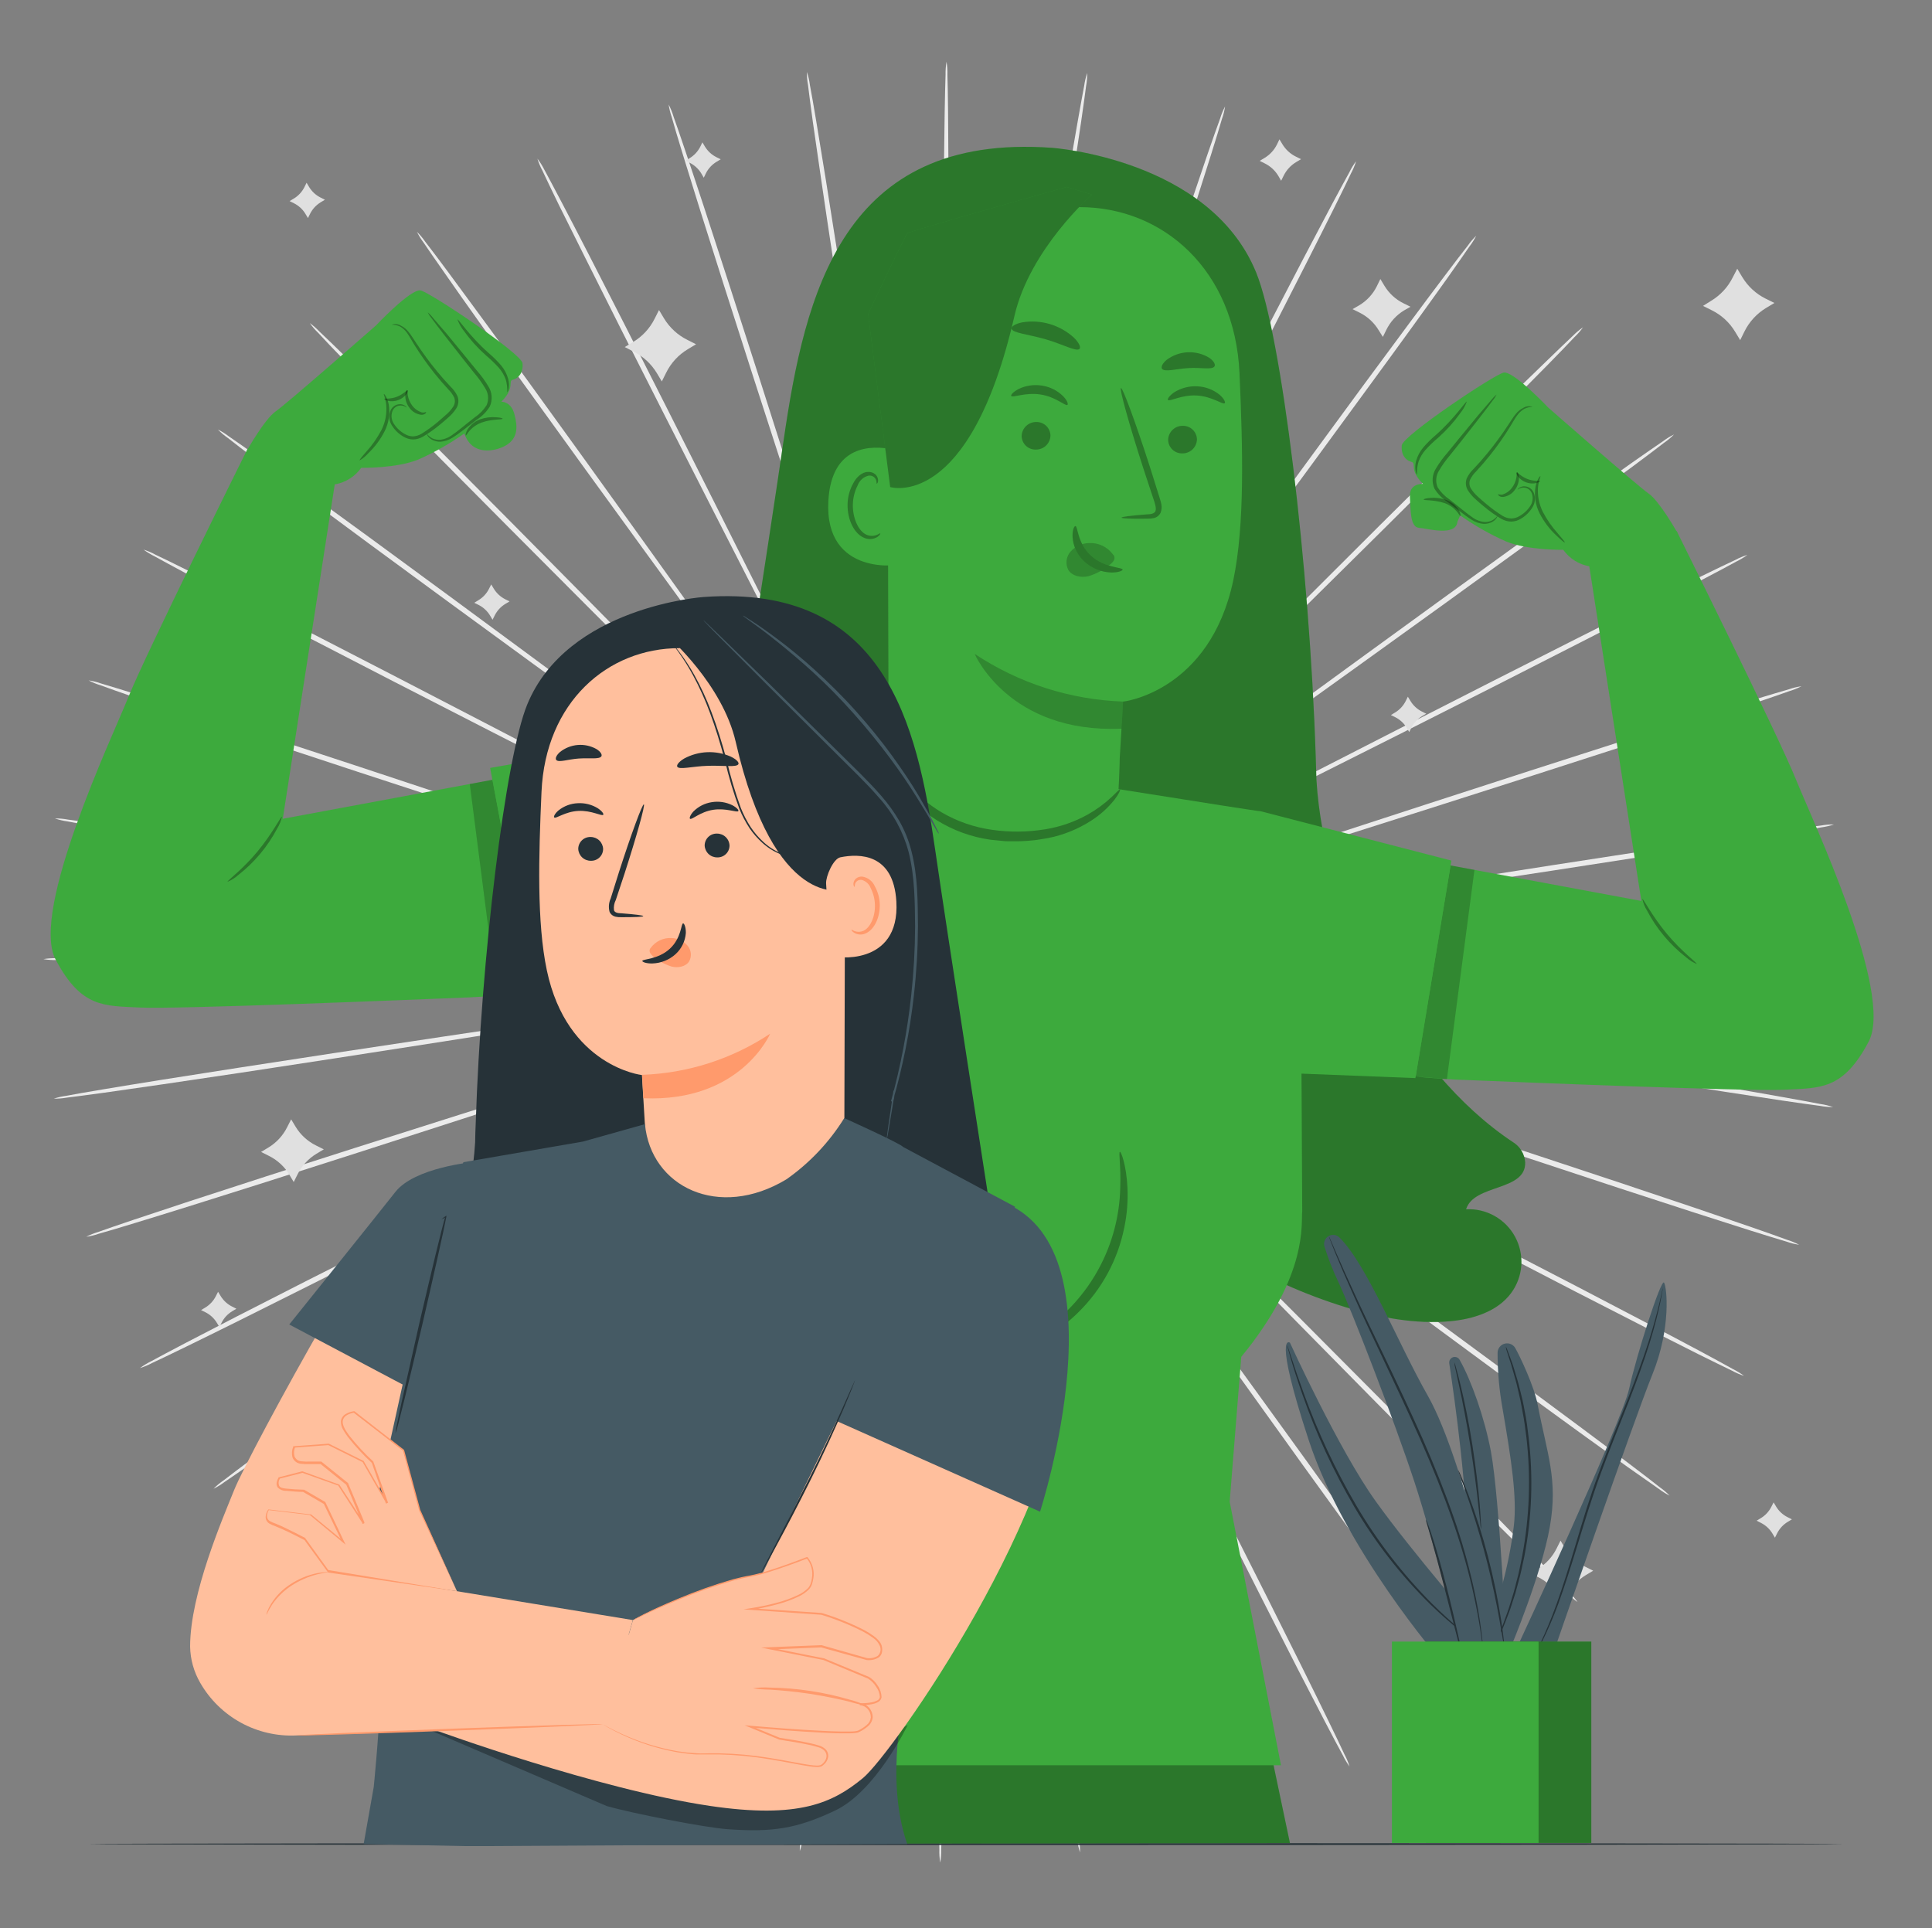 <svg width="501" height="500" viewBox="0 0 501 500" fill="none" xmlns="http://www.w3.org/2000/svg">
<rect x="0" y="0" width="501" height="500" fill="#808080" stroke="none"/>
<path d="M311.36 250.21L193.24 249.07L157.5 248.9H147.76H145.23C144.944 248.882 144.656 248.882 144.37 248.9C144.654 248.946 144.942 248.966 145.23 248.96L147.76 249.02L157.49 249.14L193.29 249.34L311.41 249.41C357.52 249.41 399.27 249.47 429.49 249.69C444.6 249.8 456.83 249.94 465.28 250.11C469.51 250.19 472.79 250.27 475.01 250.36C476.149 250.335 477.288 250.422 478.41 250.62C477.286 250.801 476.148 250.874 475.01 250.84C472.79 250.9 469.5 250.96 465.28 250.99C456.82 251.07 444.59 251.09 429.48 250.99C399.21 251.05 357.5 250.69 311.36 250.21Z" fill="#EBEBEB"/>
<path d="M310.44 260.62L193.94 241.13L158.6 235.4L148.98 233.91L146.48 233.56C146.197 233.503 145.909 233.473 145.62 233.47C145.894 233.558 146.175 233.621 146.46 233.66L148.95 234.12L158.54 235.75L193.87 241.51L310.55 259.93C356.1 267.08 397.33 273.63 427.15 278.54C442.06 281 454.15 283.04 462.44 284.54C466.61 285.28 469.83 285.87 472.02 286.3C473.145 286.462 474.253 286.726 475.33 287.09C474.193 287.098 473.058 286.997 471.94 286.79C469.73 286.5 466.48 286.05 462.3 285.43C453.94 284.19 441.85 282.31 426.93 279.92C397.09 275.11 355.91 268.26 310.44 260.62Z" fill="#EBEBEB"/>
<path d="M307.9 270.75L195.9 233.16L161.9 221.93L152.64 218.93L150.22 218.18C149.945 218.089 149.664 218.016 149.38 217.96C149.636 218.094 149.904 218.204 150.18 218.29L152.57 219.13L161.79 222.26L195.79 233.51L308.11 270.07C351.96 284.3 391.65 297.26 420.33 306.81C434.66 311.58 446.25 315.5 454.24 318.27C458.24 319.65 461.32 320.75 463.41 321.52C464.499 321.851 465.554 322.286 466.56 322.82C465.436 322.648 464.331 322.371 463.26 321.99C461.12 321.36 457.98 320.4 453.95 319.13C445.89 316.59 434.25 312.83 419.89 308.13C391.18 298.72 351.6 285.46 307.9 270.75Z" fill="#EBEBEB"/>
<path d="M303.8 280.35L199.13 225.61L167.33 209.18L158.65 204.77L156.38 203.66C156.128 203.519 155.864 203.401 155.59 203.31C155.827 203.472 156.074 203.619 156.33 203.75L158.55 204.96L167.16 209.49L198.95 226L304.12 279.79C345.18 300.79 382.34 319.79 409.12 333.73C422.53 340.73 433.36 346.39 440.81 350.38C444.54 352.38 447.42 353.95 449.36 355.04C450.38 355.538 451.351 356.13 452.26 356.81C451.18 356.464 450.135 356.015 449.14 355.47C447.14 354.47 444.14 353.07 440.4 351.18C432.84 347.4 421.93 341.86 408.5 334.94C381.65 321.07 344.64 301.75 303.8 280.35Z" fill="#EBEBEB"/>
<path d="M298.25 289.19L203.42 218.76L174.57 197.56L166.69 191.85L164.62 190.39C164.389 190.22 164.149 190.063 163.9 189.92C164.1 190.129 164.321 190.317 164.56 190.48L166.56 192.02L174.36 197.84L203.18 219.07L298.65 288.63C335.93 315.75 369.65 340.37 393.96 358.33C406.11 367.33 415.96 374.63 422.65 379.73C426.02 382.28 428.65 384.29 430.37 385.67C431.305 386.314 432.173 387.051 432.96 387.87C431.944 387.36 430.98 386.754 430.08 386.06C428.25 384.8 425.56 382.91 422.08 380.45C415.2 375.54 405.3 368.36 393.08 359.45C368.77 341.58 335.24 316.71 298.25 289.19Z" fill="#EBEBEB"/>
<path d="M291.38 297.06L208.66 212.74L183.5 187.31L176.6 180.44L174.78 178.68C174.583 178.469 174.369 178.275 174.14 178.1C174.311 178.333 174.501 178.55 174.71 178.75L176.45 180.58L183.25 187.58L208.39 213C229.78 234.4 259.28 263.94 291.88 296.57C324.48 329.2 353.97 358.72 375.18 380.24C385.79 391.01 394.34 399.75 400.18 405.85C403.11 408.85 405.37 411.27 406.88 412.91C407.701 413.697 408.444 414.561 409.1 415.49C408.175 414.828 407.318 414.078 406.54 413.25C404.92 411.72 402.54 409.44 399.54 406.47C393.54 400.55 384.84 391.92 374.19 381.2C352.9 359.77 323.64 330 291.38 297.06Z" fill="#EBEBEB"/>
<path d="M283.38 303.76L214.78 207.59L193.85 178.59L188.1 170.73L186.58 168.73C186.419 168.489 186.235 168.264 186.03 168.06C186.171 168.313 186.328 168.557 186.5 168.79L187.94 170.87L193.56 178.81L214.5 207.82L283.98 303.35C311.12 340.62 335.65 374.35 353.25 398.97C362.06 411.25 369.14 421.22 373.98 428.15C376.41 431.61 378.27 434.32 379.51 436.15C380.193 437.055 380.789 438.022 381.29 439.04C380.479 438.243 379.749 437.369 379.11 436.43C377.75 434.67 375.78 432.05 373.26 428.65C368.26 421.86 361 411.99 352.15 399.74C334.4 375.28 310.13 341.31 283.38 303.76Z" fill="#EBEBEB"/>
<path d="M274.43 309.13C253.85 267.85 235.22 230.5 221.71 203.42L205.58 171.47L201.13 162.81L199.94 160.57C199.815 160.313 199.671 160.066 199.51 159.83C199.598 160.104 199.712 160.368 199.85 160.62L200.94 162.91C201.94 164.91 203.4 167.91 205.26 171.63L221.37 203.63L275.05 308.86C296.05 349.91 314.98 387.11 328.53 414.13C335.31 427.63 340.75 438.59 344.44 446.19C346.29 449.99 347.71 452.95 348.64 454.97C349.184 455.969 349.623 457.021 349.95 458.11C349.281 457.193 348.699 456.215 348.21 455.19C347.14 453.24 345.6 450.34 343.64 446.59C339.73 439.1 334.14 428.22 327.31 414.74C313.64 387.75 294.97 350.4 274.43 309.13Z" fill="#EBEBEB"/>
<path d="M264.75 313C250.91 269 238.4 229.18 229.32 200.31C224.72 185.94 221 174.31 218.41 166.22C217.1 162.22 216.08 159.12 215.41 156.97C215.06 155.97 214.79 155.15 214.59 154.58C214.508 154.302 214.404 154.031 214.28 153.77C214.322 154.056 214.392 154.337 214.49 154.61L215.21 157.04L218.1 166.33L228.98 200.43L265.44 312.79C279.71 356.63 292.56 396.35 301.7 425.16C306.26 439.56 309.91 451.24 312.36 459.33C313.59 463.33 314.52 466.52 315.13 468.66C315.5 469.735 315.768 470.844 315.93 471.97C315.402 470.961 314.977 469.903 314.66 468.81C313.91 466.72 312.85 463.61 311.5 459.6C308.82 451.6 305.02 439.96 300.39 425.6C291.1 396.84 278.5 357 264.75 313Z" fill="#EBEBEB"/>
<path d="M254.57 315.36L237.31 198.5C235.03 183.58 233.19 171.5 231.91 163.12C231.24 158.97 230.72 155.74 230.37 153.51L229.94 151.01C229.901 150.725 229.838 150.444 229.75 150.17C229.759 150.458 229.786 150.745 229.83 151.03C229.91 151.62 230.02 152.46 230.16 153.54C230.49 155.77 230.95 159.01 231.55 163.17C232.83 171.56 234.66 183.64 236.93 198.56C241.63 228.45 248.1 269.69 255.26 315.25C262.42 360.81 268.89 402 273.38 431.93C275.62 446.87 277.38 458.98 278.54 467.35C279.11 471.54 279.54 474.79 279.8 477C279.997 478.122 280.088 479.261 280.07 480.4C279.716 479.319 279.465 478.208 279.32 477.08C278.91 474.89 278.32 471.66 277.65 467.49C276.26 459.15 274.33 447.07 272.03 432.14C267.4 402.27 261.27 361 254.57 315.36Z" fill="#EBEBEB"/>
<path d="M244.15 316.07C244.57 269.94 244.94 228.2 245.22 197.95C245.28 182.85 245.33 170.64 245.37 162.15C245.37 157.95 245.37 154.68 245.37 152.42C245.37 151.33 245.37 150.49 245.37 149.89C245.381 149.599 245.365 149.307 245.32 149.02C245.288 149.308 245.272 149.599 245.27 149.89C245.27 150.49 245.27 151.33 245.21 152.42C245.21 154.68 245.14 157.95 245.09 162.15C245.09 170.63 244.99 182.85 244.92 197.95V316.07C244.92 362.17 244.92 403.92 244.71 434.14C244.61 449.26 244.48 461.49 244.32 469.94C244.24 474.16 244.16 477.44 244.07 479.67C244.094 480.805 244.01 481.94 243.82 483.06C243.632 481.94 243.555 480.804 243.59 479.67C243.53 477.44 243.47 474.16 243.43 469.93C243.35 461.479 243.33 449.25 243.36 434.14C243.36 403.91 243.7 362.17 244.15 316.07Z" fill="#EBEBEB"/>
<path d="M233.74 315.15C241.32 269.65 248.18 228.48 253.16 198.64C255.56 183.74 257.51 171.64 258.87 163.3C259.51 159.14 260 155.91 260.35 153.68C260.5 152.6 260.62 151.77 260.7 151.17C260.757 150.886 260.787 150.598 260.79 150.31C260.698 150.582 260.634 150.864 260.6 151.15L260.14 153.65C259.77 155.87 259.22 159.1 258.51 163.24C257.15 171.62 255.2 183.68 252.78 198.57C248.08 228.46 241.6 269.7 234.43 315.27C227.26 360.84 220.79 402.05 215.89 431.88C213.44 446.79 211.41 458.88 209.94 467.17C209.2 471.33 208.61 474.56 208.18 476.75C208.024 477.875 207.763 478.983 207.4 480.06C207.385 478.922 207.486 477.787 207.7 476.67C207.98 474.46 208.43 471.21 209.05 467.03C210.28 458.67 212.15 446.58 214.54 431.66C219.3 401.81 226.13 360.62 233.74 315.15Z" fill="#EBEBEB"/>
<path d="M223.61 312.62L261.13 200.62C265.86 186.28 269.68 174.68 272.33 166.62C273.62 162.62 274.62 159.5 275.33 157.35L276.08 154.93C276.177 154.66 276.247 154.382 276.29 154.1C276.166 154.359 276.059 154.626 275.97 154.9L275.13 157.29C274.41 159.43 273.36 162.52 272.01 166.5C269.35 174.56 265.52 186.16 260.78 200.5L224.27 312.84C210.07 356.7 197.14 396.4 187.6 425.08C182.84 439.42 178.93 451.01 176.16 459C174.78 463 173.69 466.09 172.92 468.17C172.592 469.26 172.156 470.315 171.62 471.32C171.806 470.187 172.101 469.076 172.5 468C173.12 465.86 174.08 462.72 175.35 458.69C177.88 450.63 181.64 438.99 186.35 424.62C195.69 395.92 208.93 356.32 223.61 312.62Z" fill="#EBEBEB"/>
<path d="M214 308.53C235.35 267.64 254.68 230.64 268.68 203.82L285.09 172L289.49 163.31L290.61 161.04C290.742 160.784 290.859 160.52 290.96 160.25C290.789 160.483 290.639 160.731 290.51 160.99L289.31 163.22C288.26 165.22 286.73 168.11 284.78 171.83L268.34 203.63L214.62 308.83C193.68 349.91 174.62 387.08 160.74 413.9C153.74 427.31 148.09 438.14 144.11 445.6C142.11 449.33 140.55 452.21 139.46 454.15C138.96 455.172 138.367 456.146 137.69 457.06C138.032 455.975 138.481 454.926 139.03 453.93C140.03 451.93 141.43 448.93 143.31 445.19C147.09 437.62 152.63 426.72 159.53 413.28C173.34 386.4 192.63 349.38 214 308.53Z" fill="#EBEBEB"/>
<path d="M205.16 303L275.5 208.1L296.69 179.25C299.15 175.84 301.06 173.19 302.39 171.36L303.85 169.29C304.02 169.059 304.177 168.819 304.32 168.57C304.111 168.77 303.923 168.991 303.76 169.23C303.4 169.71 302.89 170.37 302.22 171.23L296.4 179.03L275.2 207.87C257.39 232.33 232.83 266.08 205.69 303.38C178.55 340.68 154 374.38 136.05 398.73C127.05 410.89 119.77 420.73 114.67 427.44C112.12 430.81 110.12 433.44 108.74 435.16C108.088 436.09 107.352 436.957 106.54 437.75C107.045 436.732 107.652 435.767 108.35 434.87C109.61 433.04 111.49 430.35 113.95 426.87C118.85 419.99 126.03 410.08 134.95 397.87C152.82 373.54 177.67 340 205.16 303Z" fill="#EBEBEB"/>
<path d="M197.29 296.12L281.56 213.34L306.98 188.13L313.84 181.23L315.6 179.41C315.81 179.214 316 179 316.17 178.77C315.943 178.943 315.729 179.134 315.53 179.34L313.69 181.09L306.69 187.88L281.26 213.08L197.74 296.61C165.17 329.24 135.63 358.74 114.12 379.97C103.36 390.59 94.62 399.14 88.53 404.97C85.53 407.91 83.11 410.17 81.47 411.68C80.683 412.5 79.819 413.244 78.89 413.9C79.555 412.978 80.305 412.121 81.13 411.34C82.66 409.72 84.94 407.34 87.9 404.34C93.82 398.34 102.45 389.64 113.16 378.97C134.62 357.68 164.38 328.4 197.29 296.12Z" fill="#EBEBEB"/>
<path d="M190.59 288.12L286.71 219.46L315.71 198.46L323.56 192.71L325.56 191.19C325.794 191.024 326.015 190.84 326.22 190.64C325.964 190.772 325.72 190.926 325.49 191.1L323.5 192.59L315.5 198.22L286.5 219.15L191.01 288.68C153.76 315.85 120.01 340.4 95.44 358.02C83.17 366.84 73.2 373.93 66.27 378.77C62.81 381.19 60.11 383.06 58.27 384.3C57.364 384.989 56.393 385.589 55.37 386.09C56.166 385.279 57.041 384.549 57.98 383.91C59.74 382.54 62.37 380.57 65.76 378.04C72.54 373.04 82.42 365.78 94.65 356.92C119.1 339.18 153.05 314.89 190.59 288.12Z" fill="#EBEBEB"/>
<path d="M185.21 279.17L290.88 226.39L322.83 210.24L331.48 205.78L333.72 204.59C333.977 204.465 334.224 204.321 334.46 204.16C334.187 204.251 333.923 204.364 333.67 204.5L331.39 205.6L322.67 209.92L290.67 226.05L185.5 279.8C144.5 300.8 107.27 319.8 80.27 333.34C66.77 340.13 55.81 345.57 48.21 349.27C44.41 351.13 41.45 352.54 39.43 353.48C38.429 354.019 37.377 354.457 36.29 354.79C37.215 354.108 38.199 353.509 39.23 353C41.23 351.93 44.08 350.39 47.83 348.43C55.32 344.51 66.2 338.92 79.67 332.08C106.62 318.43 143.95 299.74 185.21 279.17Z" fill="#EBEBEB"/>
<path d="M181.3 269.49L293.97 234L328.05 223.08L337.3 220.08L339.69 219.26C339.969 219.179 340.24 219.071 340.5 218.94C340.216 218.996 339.935 219.07 339.66 219.16L337.24 219.88L327.94 222.77L293.85 233.67L181.5 270.16C137.67 284.45 97.96 297.33 69.16 306.48C54.75 311.06 43.08 314.71 34.99 317.17C30.99 318.4 27.8 319.34 25.66 319.94C24.588 320.324 23.479 320.592 22.35 320.74C23.359 320.225 24.414 319.803 25.5 319.48C27.6 318.73 30.7 317.66 34.71 316.31C42.71 313.62 54.34 309.81 68.71 305.17C97.5 295.89 137.32 283.32 181.3 269.49Z" fill="#EBEBEB"/>
<path d="M178.97 259.32L295.81 242L331.2 236.57L340.8 235.02L343.3 234.59C343.584 234.551 343.865 234.49 344.14 234.41C343.852 234.404 343.564 234.428 343.28 234.48L340.77 234.82L331.14 236.21L295.76 241.62L179.07 260C133.5 267.22 92.29 273.69 62.41 278.2C47.47 280.45 35.41 282.2 26.99 283.38C22.8 283.96 19.55 284.38 17.34 284.65C16.218 284.848 15.079 284.938 13.94 284.92C15.021 284.568 16.133 284.317 17.26 284.17C19.45 283.76 22.68 283.17 26.85 282.49C35.19 281.09 47.27 279.16 62.2 276.85C92.07 272.21 133.36 266.05 178.97 259.32Z" fill="#EBEBEB"/>
<path d="M178.25 248.9L296.37 249.9L332.17 250.03H341.9H344.43C344.72 250.051 345.01 250.051 345.3 250.03C345.012 249.984 344.721 249.964 344.43 249.97L341.9 249.92L332.17 249.81L296.37 249.66L178.25 249.73C132.15 249.79 90.4 249.78 60.18 249.59C45.06 249.5 32.83 249.38 24.38 249.22C20.16 249.15 16.87 249.07 14.65 248.98C13.515 249.004 12.38 248.921 11.26 248.73C12.38 248.548 13.515 248.471 14.65 248.5C16.88 248.44 20.16 248.38 24.39 248.34C32.84 248.25 45.07 248.22 60.18 248.24C90.4 248.16 132.15 248.48 178.25 248.9Z" fill="#EBEBEB"/>
<path d="M179.16 238.49L295.69 257.83L331.03 263.52L340.65 264.99L343.16 265.35C343.444 265.402 343.732 265.429 344.02 265.43C343.742 265.345 343.458 265.282 343.17 265.24L340.68 264.79L331.09 263.16L295.75 257.45L179.05 239.18C133.49 232.08 92.25 225.59 62.43 220.71C47.51 218.28 35.43 216.25 27.12 214.78C22.96 214.05 19.73 213.46 17.55 213.03C16.424 212.878 15.316 212.617 14.24 212.25C15.377 212.236 16.513 212.336 17.63 212.55C19.84 212.83 23.09 213.28 27.27 213.89C35.63 215.12 47.72 216.99 62.64 219.36C92.5 224.11 133.68 230.91 179.16 238.49Z" fill="#EBEBEB"/>
<path d="M181.69 228.35L293.69 265.81L327.69 276.99L336.96 279.99L339.38 280.73C339.65 280.826 339.928 280.9 340.21 280.95C339.956 280.815 339.687 280.708 339.41 280.63L337.02 279.79L327.8 276.67L293.8 265.46L181.5 229C137.63 214.82 97.92 201.92 69.24 192.4C54.89 187.65 43.3 183.74 35.31 180.98C31.31 179.6 28.22 178.51 26.13 177.74C25.042 177.409 23.988 176.977 22.98 176.45C24.105 176.613 25.21 176.888 26.28 177.27C28.42 177.9 31.56 178.86 35.59 180.12C43.66 182.65 55.3 186.39 69.67 191.12C98.37 200.49 137.97 213.7 181.69 228.35Z" fill="#EBEBEB"/>
<path d="M185.77 218.75L290.5 273.36L322.32 289.75L331 294.14L333.28 295.26C333.536 295.392 333.8 295.509 334.07 295.61C333.832 295.441 333.581 295.291 333.32 295.16L331.1 293.96L322.5 289.43L290.69 273L185.5 219.36C144.41 198.45 107.23 179.46 80.4 165.55C66.98 158.55 56.14 152.92 48.69 148.94C44.96 146.94 42.07 145.38 40.13 144.3C39.11 143.797 38.136 143.204 37.22 142.53C38.307 142.867 39.356 143.316 40.35 143.87C42.35 144.82 45.35 146.26 49.1 148.15C56.66 151.91 67.57 157.44 81.02 164.34C107.87 178.13 144.91 197.4 185.77 218.75Z" fill="#EBEBEB"/>
<path d="M191.32 209.9L286.24 280.21L315.1 301.38L323 307.07L325.06 308.53C325.29 308.707 325.534 308.864 325.79 309C325.585 308.8 325.364 308.616 325.13 308.45L323.13 306.91L315.32 301.09L286.5 279.91L190.95 210.46C153.63 183.39 119.88 158.82 95.55 140.88C83.38 131.88 73.55 124.62 66.83 119.52C63.46 116.97 60.83 114.97 59.1 113.59C58.165 112.945 57.297 112.208 56.51 111.39C57.526 111.9 58.49 112.506 59.39 113.2C61.23 114.46 63.92 116.34 67.39 118.8C74.27 123.7 84.18 130.87 96.39 139.8C120.72 157.61 154.29 182.43 191.32 209.9Z" fill="#EBEBEB"/>
<path d="M198.17 202L281 286.21L306.22 311.61L313.13 318.47L314.95 320.23C315.149 320.442 315.367 320.636 315.6 320.81C315.432 320.575 315.241 320.357 315.03 320.16L313.28 318.33L306.47 311.33L281.27 286L197.68 202.54C165.03 170 135.5 140.45 114.27 119C103.64 108.25 95.09 99.51 89.27 93.42C86.33 90.42 84.07 88 82.56 86.37C81.736 85.587 80.992 84.722 80.34 83.79C81.243 84.448 82.083 85.188 82.85 86C84.47 87.53 86.85 89.81 89.85 92.76C95.85 98.68 104.56 107.3 115.23 118.01C136.57 139.39 165.87 169.13 198.17 202Z" fill="#EBEBEB"/>
<path d="M206.17 195.32L274.89 291.39L295.89 320.39L301.65 328.23L303.17 330.23C303.335 330.468 303.519 330.692 303.72 330.9C303.591 330.643 303.437 330.398 303.26 330.17L301.82 328.09L296.18 320.16L275.23 291.16C257.41 266.71 232.82 232.98 205.64 195.71C178.46 158.44 153.88 124.71 136.24 100.19C127.38 87.93 120.29 78 115.44 71C113.01 67.54 111.14 64.84 109.9 63C109.219 62.092 108.62 61.124 108.11 60.11C108.923 60.908 109.656 61.782 110.3 62.72C111.66 64.47 113.64 67.09 116.16 70.49C121.16 77.27 128.43 87.13 137.31 99.37C155.06 123.86 179.37 157.8 206.17 195.32Z" fill="#EBEBEB"/>
<path d="M215.11 189.93C235.75 231.19 254.42 268.52 267.96 295.57L284.13 327.51L288.6 336.16L289.78 338.39C289.907 338.651 290.054 338.901 290.22 339.14C290.132 338.866 290.018 338.602 289.88 338.35C289.62 337.8 289.25 337.05 288.78 336.06L284.5 327.35C280.68 319.77 275.16 308.87 268.35 295.35L214.5 190.25C193.5 149.25 174.5 112.04 160.88 85.05C154.09 71.55 148.64 60.6 144.88 53.05C143.03 49.25 141.61 46.29 140.67 44.27C140.129 43.273 139.69 42.224 139.36 41.14C140.044 42.036 140.643 42.993 141.15 44C142.22 46 143.76 48.85 145.72 52.6C149.65 60.08 155.24 70.96 162.1 84.43C175.8 111.36 194.5 148.69 215.11 189.93Z" fill="#EBEBEB"/>
<path d="M224.78 186C238.68 230 251.25 269.79 260.36 298.64C264.97 313.01 268.71 324.64 271.31 332.72C272.62 336.72 273.65 339.82 274.31 341.97C274.67 342.97 274.94 343.79 275.13 344.36C275.208 344.637 275.315 344.905 275.45 345.16C275.4 344.878 275.329 344.601 275.24 344.33C275.06 343.75 274.82 342.95 274.51 341.9L271.61 332.61C269.02 324.53 265.29 312.9 260.69 298.52C251.31 269.76 238.38 230.07 224.08 186.21C209.78 142.35 196.85 102.69 187.69 73.89C183.1 59.49 179.44 47.82 176.97 39.73C175.74 35.73 174.8 32.54 174.2 30.4C173.825 29.328 173.554 28.223 173.39 27.1C173.917 28.105 174.342 29.16 174.66 30.25C175.42 32.35 176.48 35.45 177.83 39.46C180.53 47.46 184.35 59.09 188.99 73.46C198.33 102.25 210.94 142.05 224.78 186Z" fill="#EBEBEB"/>
<path d="M234.96 183.68C241.76 229.3 247.91 270.59 252.37 300.51C254.66 315.43 256.53 327.51 257.82 335.89L259.37 345.5C259.56 346.58 259.7 347.4 259.8 348C259.84 348.285 259.904 348.566 259.99 348.84C259.981 348.552 259.954 348.265 259.91 347.98C259.83 347.38 259.72 346.55 259.57 345.47C259.25 343.23 258.78 340 258.17 335.84C256.88 327.45 255.03 315.37 252.75 300.46C248.01 270.57 241.49 229.34 234.27 183.79C227.05 138.24 220.5 97 216.01 67.13C213.74 52.19 212.01 40.13 210.8 31.72C210.22 27.53 209.8 24.28 209.53 22.06C209.327 20.942 209.233 19.806 209.25 18.67C209.611 19.749 209.866 20.861 210.01 21.99C210.42 24.18 211.01 27.41 211.69 31.58C213.09 39.92 215.03 51.99 217.36 66.92C222.02 96.79 228.2 138.07 234.96 183.68Z" fill="#EBEBEB"/>
<path d="M245.38 183C245.02 229.12 244.7 270.86 244.46 301.12C244.46 316.21 244.38 328.43 244.36 336.92C244.36 341.12 244.36 344.39 244.36 346.65C244.36 347.74 244.36 348.58 244.36 349.18C244.342 349.466 244.342 349.754 244.36 350.04C244.406 349.756 244.426 349.468 244.42 349.18C244.42 348.58 244.42 347.74 244.47 346.65C244.47 344.39 244.53 341.12 244.58 336.92C244.58 328.43 244.65 316.21 244.71 301.12C244.71 270.86 244.62 229.12 244.56 183C244.5 136.88 244.45 95.14 244.62 64.92C244.7 49.81 244.82 37.58 244.97 29.13C245.04 24.9 245.12 21.62 245.2 19.39C245.176 18.255 245.26 17.12 245.45 16C245.638 17.123 245.715 18.262 245.68 19.4C245.75 21.62 245.81 24.9 245.85 29.13C245.94 37.58 245.99 49.81 245.97 64.93C246.06 95.11 245.77 136.86 245.38 183Z" fill="#EBEBEB"/>
<path d="M255.79 183.86C248.26 229.37 241.5 270.55 236.5 300.4C234.11 315.3 232.18 327.4 230.84 335.75C230.2 339.9 229.71 343.13 229.37 345.37C229.22 346.45 229.1 347.28 229.02 347.87C228.97 348.154 228.94 348.441 228.93 348.73C229.024 348.458 229.088 348.176 229.12 347.89C229.233 347.303 229.383 346.473 229.57 345.4C229.95 343.17 230.49 339.95 231.19 335.8C232.54 327.43 234.48 315.36 236.88 300.46C241.54 270.57 247.97 229.32 255.08 183.75C262.19 138.18 268.63 96.94 273.5 67.11C275.93 52.2 277.95 40.11 279.41 31.81C280.14 27.65 280.73 24.42 281.15 22.23C281.306 21.105 281.567 19.997 281.93 18.92C281.946 20.057 281.849 21.192 281.64 22.31C281.36 24.52 280.91 27.77 280.3 31.95C279.08 40.32 277.22 52.4 274.85 67.33C270.12 97.18 263.34 138.38 255.79 183.86Z" fill="#EBEBEB"/>
<path d="M265.93 186.38C251.33 230.13 238.12 269.73 228.55 298.43C223.84 312.77 220.03 324.38 217.39 332.43C216.11 336.43 215.11 339.55 214.39 341.7C214.07 342.75 213.83 343.55 213.65 344.12C213.559 344.395 213.486 344.676 213.43 344.96C213.563 344.705 213.67 344.437 213.75 344.16L214.59 341.77L217.7 332.55L228.89 298.55L265.23 186.16C279.38 142.28 292.23 102.57 301.76 73.87C306.5 59.53 310.4 47.93 313.15 39.94C314.53 35.94 315.62 32.85 316.39 30.76C316.713 29.67 317.145 28.614 317.68 27.61C317.515 28.735 317.237 29.841 316.85 30.91C316.23 33.05 315.28 36.19 314.01 40.22C311.49 48.29 307.76 59.94 303.07 74.31C293.73 103 280.55 142.66 265.93 186.38Z" fill="#EBEBEB"/>
<path d="M275.5 190.46L220.99 295.24L204.62 327.07L200.23 335.76L199.12 338C198.985 338.254 198.868 338.518 198.77 338.79C198.942 338.559 199.09 338.311 199.21 338.05L200.42 335.82C201.42 333.82 202.98 330.92 204.94 327.2L221.33 295.38C235.06 268.38 253.99 231.22 274.92 190.11C295.85 149 314.77 111.85 328.66 85C335.61 71.58 341.28 60.74 345.25 53.28C347.25 49.55 348.81 46.66 349.89 44.72C350.382 43.694 350.975 42.719 351.66 41.81C351.316 42.913 350.867 43.981 350.32 45C349.37 47 347.93 50 346.05 53.75C342.29 61.32 336.76 72.23 329.87 85.68C316.1 112.53 296.85 149.58 275.5 190.46Z" fill="#EBEBEB"/>
<path d="M284.39 196L214.13 291L192.99 319.88L187.3 327.78L185.84 329.85C185.67 330.08 185.513 330.321 185.37 330.57C185.577 330.371 185.761 330.149 185.92 329.91L187.46 327.91L193.27 320.1C198.27 313.26 205.52 303.41 214.44 291.23L283.82 195.64C310.87 158.3 335.42 124.53 353.34 100.2C362.34 88.02 369.59 78.2 374.69 71.46C377.23 68.09 379.23 65.46 380.61 63.73C381.254 62.794 381.991 61.927 382.81 61.14C382.299 62.148 381.693 63.106 381 64C379.74 65.84 377.86 68.53 375.41 72C370.51 78.89 363.35 88.8 354.41 101C336.63 125.37 311.83 159 284.39 196Z" fill="#EBEBEB"/>
<path d="M292.26 202.85L208.1 285.73L182.71 311C179.71 314 177.45 316.31 175.86 317.91C175.11 318.7 174.52 319.3 174.1 319.73C173.892 319.93 173.701 320.147 173.53 320.38C173.76 320.205 173.977 320.015 174.18 319.81L176.01 318.06L183.01 311.25L208.36 286L291.77 202.35C324.3 169.68 353.77 140.14 375.29 118.89C386.03 108.26 394.76 99.69 400.85 93.82C403.85 90.89 406.26 88.62 407.85 87.11C408.658 86.284 409.546 85.541 410.5 84.89C409.839 85.814 409.089 86.672 408.26 87.45C406.74 89.07 404.46 91.45 401.51 94.45C395.59 100.45 386.98 109.17 376.28 119.84C354.86 141.21 325.14 170.52 292.26 202.85Z" fill="#EBEBEB"/>
<path d="M298.98 210.84L202.98 279.62L173.98 300.62L166.13 306.39L164.13 307.91C163.892 308.074 163.668 308.258 163.46 308.46C163.715 308.326 163.959 308.172 164.19 308L166.27 306.55L174.2 300.91L203.2 279.91C227.63 262.06 261.35 237.45 298.6 210.25C335.85 183.05 369.55 158.45 394.08 140.79C406.32 132 416.28 124.88 423.2 120C426.66 117.57 429.36 115.7 431.2 114.46C432.106 113.77 433.077 113.171 434.1 112.67C433.304 113.481 432.43 114.211 431.49 114.85C429.73 116.22 427.11 118.2 423.72 120.72C416.94 125.72 407.08 133.01 394.85 141.89C370.4 159.68 336.5 184 298.98 210.84Z" fill="#EBEBEB"/>
<path d="M304.37 219.78L198.76 272.69L166.84 288.89L158.19 293.36L155.96 294.55C155.699 294.674 155.449 294.818 155.21 294.98C155.483 294.892 155.748 294.778 156 294.64L158.28 293.54L167 289.21L198.93 273L304.05 219.11C345.05 198.05 382.23 179.04 409.22 165.43C422.71 158.63 433.66 153.17 441.22 149.43C445.02 147.57 447.98 146.15 450 145.21C451.001 144.672 452.053 144.233 453.14 143.9C452.22 144.568 451.243 145.153 450.22 145.65C448.27 146.72 445.37 148.27 441.63 150.23C434.15 154.16 423.27 159.77 409.81 166.62C382.91 180.42 345.6 199.15 304.37 219.78Z" fill="#EBEBEB"/>
<path d="M308.29 229.45L195.67 265.09L161.6 276.09L152.35 279.14L149.96 279.96C149.683 280.037 149.414 280.145 149.16 280.28C149.441 280.222 149.718 280.148 149.99 280.06L152.42 279.34L161.71 276.43L195.79 265.43L308.07 228.76C351.89 214.41 391.58 201.48 420.38 192.29C434.77 187.69 446.44 184.03 454.52 181.55C458.57 180.32 461.71 179.38 463.85 178.77C464.922 178.386 466.031 178.118 467.16 177.97C466.148 178.489 465.09 178.915 464 179.24C461.91 179.99 458.8 181.06 454.8 182.41C446.8 185.12 435.17 188.94 420.8 193.6C392.04 202.94 352.25 215.57 308.29 229.45Z" fill="#EBEBEB"/>
<path d="M310.63 239.62L193.81 257.11L158.44 262.58L148.83 264.14L146.33 264.57C146.045 264.61 145.764 264.673 145.49 264.76C145.778 264.751 146.065 264.724 146.35 264.68L148.86 264.34L158.49 262.93L193.87 257.48L310.5 238.93C356.02 231.66 397.26 225.14 427.14 220.59C442.08 218.32 454.14 216.54 462.55 215.37C466.74 214.78 469.99 214.37 472.2 214.09C473.318 213.887 474.454 213.793 475.59 213.81C474.513 214.166 473.405 214.42 472.28 214.57C470.09 214.98 466.86 215.57 462.69 216.26C454.35 217.66 442.28 219.61 427.35 221.95C397.5 226.62 356.23 232.84 310.63 239.62Z" fill="#EBEBEB"/>
<path d="M357.95 72.36L359 74.1C360.176 76.059 361.891 77.639 363.94 78.65L365.77 79.55L364.02 80.55C362.072 81.753 360.505 83.483 359.5 85.54L358.6 87.37L357.5 85.62C356.324 83.667 354.613 82.091 352.57 81.08L350.74 80.17L352.48 79.17C354.438 77.998 356.018 76.286 357.03 74.24L357.95 72.36Z" fill="#E0E0E0"/>
<path d="M355.78 276.89L356.42 277.96C357.135 279.153 358.176 280.118 359.42 280.74L360.54 281.29L359.47 281.94C358.274 282.652 357.309 283.693 356.69 284.94L356.14 286.05L355.5 285C354.786 283.803 353.745 282.835 352.5 282.21L351.39 281.66L352.45 281.02C353.647 280.306 354.614 279.265 355.24 278.02L355.78 276.89Z" fill="#E0E0E0"/>
<path d="M459.92 389.62L460.56 390.68C461.272 391.876 462.313 392.842 463.56 393.46L464.67 394.02L463.61 394.66C462.416 395.375 461.452 396.416 460.83 397.66L460.27 398.78L459.63 397.71C458.915 396.517 457.874 395.552 456.63 394.93L455.52 394.37L456.58 393.73C457.774 393.015 458.738 391.975 459.36 390.73L459.92 389.62Z" fill="#E0E0E0"/>
<path d="M56.55 335L57.19 336.06C57.905 337.254 58.946 338.218 60.19 338.84L61.3 339.4L60.24 340.04C59.044 340.752 58.079 341.793 57.46 343.04L56.9 344.15L56.26 343.09C55.545 341.896 54.505 340.932 53.26 340.31L52.14 339.75L53.21 339.11C54.404 338.395 55.368 337.354 55.99 336.11L56.55 335Z" fill="#E0E0E0"/>
<path d="M182.14 36.91L182.78 37.98C183.497 39.172 184.537 40.136 185.78 40.76L186.89 41.31L185.83 41.95C184.636 42.665 183.672 43.706 183.05 44.95L182.5 46.09L181.87 45C181.153 43.809 180.113 42.845 178.87 42.22L177.76 41.67L178.82 41.03C180.014 40.316 180.978 39.275 181.6 38.03L182.14 36.91Z" fill="#E0E0E0"/>
<path d="M79.5 47.39L80.14 48.46C80.855 49.653 81.895 50.618 83.14 51.24L84.26 51.8L83.19 52.44C81.999 53.157 81.035 54.197 80.41 55.44L79.86 56.55L79.22 55.49C78.508 54.294 77.467 53.328 76.22 52.71L75.1 52.15L76.17 51.51C77.364 50.795 78.328 49.754 78.95 48.51L79.5 47.39Z" fill="#E0E0E0"/>
<path d="M127.38 151.56L128.02 152.62C128.734 153.816 129.775 154.784 131.02 155.41L132.14 155.96L131.07 156.6C129.876 157.314 128.912 158.355 128.29 159.6L127.73 160.72L127.09 159.65C126.375 158.456 125.334 157.491 124.09 156.87L122.98 156.32L124.04 155.67C125.236 154.958 126.201 153.916 126.82 152.67L127.38 151.56Z" fill="#E0E0E0"/>
<path d="M365.08 180.68L365.73 181.74C366.441 182.938 367.483 183.907 368.73 184.53L369.84 185.08L368.78 185.72C367.583 186.434 366.615 187.475 365.99 188.72L365.44 189.84L364.8 188.77C364.085 187.576 363.044 186.612 361.8 185.99L360.68 185.44L361.75 184.79C362.946 184.078 363.911 183.036 364.53 181.79L365.08 180.68Z" fill="#E0E0E0"/>
<path d="M355.78 392.19L356.42 393.26C357.135 394.454 358.176 395.419 359.42 396.04L360.54 396.59L359.47 397.24C358.274 397.952 357.309 398.994 356.69 400.24L356.14 401.35L355.49 400.29C354.776 399.094 353.735 398.126 352.49 397.5L351.38 396.95L352.44 396.31C353.637 395.596 354.605 394.556 355.23 393.31L355.78 392.19Z" fill="#E0E0E0"/>
<path d="M170.89 80.4L172.18 82.55C173.635 84.965 175.752 86.912 178.28 88.16L180.5 89.28L178.35 90.57C175.93 92.02 173.982 94.138 172.74 96.67L171.62 98.92L170.33 96.76C168.872 94.348 166.756 92.401 164.23 91.15L162.01 90L164.16 88.7C166.58 87.253 168.531 85.138 169.78 82.61L170.89 80.4Z" fill="#E0E0E0"/>
<path d="M450.5 69.69L451.79 71.84C453.241 74.258 455.354 76.208 457.88 77.46L460.14 78.57L457.98 79.86C455.567 81.318 453.621 83.434 452.37 85.96L451.26 88.21L449.96 86.06C448.514 83.641 446.399 81.693 443.87 80.45L441.62 79.33L443.74 78C446.155 76.546 448.102 74.428 449.35 71.9L450.5 69.69Z" fill="#E0E0E0"/>
<path d="M331.78 36.13L332.53 37.37C333.369 38.777 334.599 39.91 336.07 40.63L337.38 41.28L336.13 42.03C334.723 42.868 333.59 44.099 332.87 45.57L332.22 46.88L331.5 45.63C330.661 44.223 329.431 43.09 327.96 42.37L326.66 41.72L327.9 40.97C329.307 40.131 330.44 38.901 331.16 37.43L331.78 36.13Z" fill="#E0E0E0"/>
<path d="M75.5 290.28L76.63 292.16C77.901 294.276 79.755 295.98 81.97 297.07L83.97 298.07L82.08 299.2C79.967 300.474 78.263 302.328 77.17 304.54L76.17 306.54L75.04 304.65C73.769 302.535 71.915 300.83 69.7 299.74L67.7 298.74L69.59 297.6C71.706 296.325 73.41 294.468 74.5 292.25L75.5 290.28Z" fill="#E0E0E0"/>
<path d="M404.67 399.54L405.8 401.43C407.071 403.546 408.925 405.25 411.14 406.34L413.14 407.34L411.25 408.47C409.134 409.742 407.43 411.595 406.34 413.81L405.34 415.81L404.21 413.92C402.938 411.804 401.085 410.1 398.87 409.01L396.87 408.01L398.76 406.88C400.876 405.609 402.58 403.755 403.67 401.54L404.67 399.54Z" fill="#E0E0E0"/>
<path d="M478.06 478.22C478.06 478.36 376.17 478.48 250.51 478.48C124.85 478.48 22.94 478.36 22.94 478.22C22.94 478.08 124.81 478 250.5 478C376.19 478 478.06 478.07 478.06 478.22Z" fill="#263238"/>
<path d="M325.63 435.8L324.43 433.98L178.74 429.02L160.11 478.17L334.5 477.96L325.63 435.8Z" fill="#3DAA3D"/>
<path opacity="0.3" d="M325.63 435.8L324.43 433.98L178.74 429.02L160.11 478.17L334.5 477.96L325.63 435.8Z" fill="black"/>
<path d="M395.5 301.43C395.431 300.375 395.111 299.352 394.566 298.446C394.022 297.539 393.269 296.776 392.37 296.22C364.48 277.77 343.47 236.87 341.37 202.22C341.317 200.22 341.257 198.22 341.19 196.22C339.58 146.72 332.29 86.68 325.74 70.67C313.65 41.11 272.74 38.33 272.74 38.33C218.39 34.44 208.74 76.21 203.2 114.25C199.79 137.9 186.64 222.4 186.64 222.4L196.64 226.26C208.41 261.14 234.91 289.34 269.36 302.26C279.36 306.04 287.86 307.55 291.84 304.31C307.733 320.441 327.385 332.372 349.03 339.03C357.81 341.7 367.03 343.48 376.15 342.63C382.08 342.07 388.33 340.11 391.87 335.32C393.402 333.24 394.311 330.768 394.493 328.191C394.675 325.614 394.121 323.039 392.897 320.765C391.672 318.49 389.827 316.61 387.575 315.344C385.324 314.077 382.76 313.476 380.18 313.61C382.19 307 395.74 309 395.5 301.43Z" fill="#3DAA3D"/>
<g opacity="0.3">
<path d="M395.5 301.43C395.431 300.375 395.111 299.352 394.566 298.446C394.022 297.539 393.269 296.776 392.37 296.22C364.48 277.77 343.47 236.87 341.37 202.22C341.317 200.22 341.257 198.22 341.19 196.22C339.58 146.72 332.29 86.68 325.74 70.67C313.65 41.11 272.74 38.33 272.74 38.33C218.39 34.44 208.74 76.21 203.2 114.25C199.79 137.9 186.64 222.4 186.64 222.4L196.64 226.26C208.41 261.14 234.91 289.34 269.36 302.26C279.36 306.04 287.86 307.55 291.84 304.31C307.733 320.441 327.385 332.372 349.03 339.03C357.81 341.7 367.03 343.48 376.15 342.63C382.08 342.07 388.33 340.11 391.87 335.32C393.402 333.24 394.311 330.768 394.493 328.191C394.675 325.614 394.121 323.039 392.897 320.765C391.672 318.49 389.827 316.61 387.575 315.344C385.324 314.077 382.76 313.476 380.18 313.61C382.19 307 395.74 309 395.5 301.43Z" fill="black"/>
</g>
<path d="M279.94 53.72L276.5 50.47L239.79 65.28C237.226 65.424 234.808 66.523 233.015 68.361C231.221 70.199 230.181 72.643 230.1 75.21L230.43 194.94C230.38 203.06 232.01 210.09 236.91 216.56L242.07 223.37C253.84 238.91 278.07 237.63 287.36 220.51C287.924 219.539 288.36 218.501 288.66 217.42C288.887 216.536 289.067 215.642 289.2 214.74C290.3 205.11 290.36 196.74 290.36 196.74C291.01 186.17 291.23 181.83 291.23 181.93C291.23 182.03 313.74 179.34 319.82 150.45C322.82 136.08 322.28 116.32 321.43 96.87C320.25 70 301.58 53.69 279.94 53.72Z" fill="#3DAA3D"/>
<g opacity="0.3">
<path d="M272.4 113C272.364 113.975 271.946 114.897 271.238 115.568C270.529 116.24 269.586 116.606 268.61 116.59C268.133 116.605 267.658 116.523 267.212 116.351C266.767 116.179 266.361 115.919 266.018 115.587C265.675 115.256 265.402 114.858 265.215 114.419C265.028 113.98 264.931 113.507 264.93 113.03C264.972 112.056 265.39 111.137 266.098 110.467C266.805 109.797 267.746 109.429 268.72 109.44C269.197 109.427 269.672 109.509 270.116 109.681C270.561 109.854 270.966 110.114 271.309 110.445C271.652 110.777 271.925 111.174 272.112 111.613C272.3 112.051 272.398 112.523 272.4 113Z" fill="black"/>
</g>
<g opacity="0.3">
<path d="M310.39 114C310.348 114.973 309.929 115.891 309.222 116.559C308.514 117.228 307.573 117.594 306.6 117.58C306.123 117.595 305.648 117.514 305.202 117.341C304.757 117.169 304.351 116.91 304.008 116.578C303.665 116.246 303.392 115.848 303.205 115.409C303.018 114.97 302.921 114.497 302.92 114.02C302.957 113.047 303.372 112.126 304.079 111.455C304.785 110.784 305.726 110.416 306.7 110.43C307.178 110.417 307.654 110.499 308.1 110.672C308.546 110.845 308.953 111.106 309.296 111.439C309.64 111.771 309.914 112.169 310.102 112.609C310.29 113.049 310.388 113.522 310.39 114Z" fill="black"/>
</g>
<g opacity="0.3">
<path d="M317.58 104.569C317.1 105.029 314.37 102.799 310.35 102.569C306.33 102.339 303.29 104.239 302.88 103.719C302.67 103.499 303.19 102.639 304.52 101.719C306.315 100.604 308.41 100.07 310.52 100.189C312.612 100.286 314.619 101.046 316.25 102.359C317.5 103.459 317.82 104.359 317.58 104.569Z" fill="black"/>
</g>
<g opacity="0.3">
<path d="M276.8 105C276.27 105.41 273.8 102.9 269.8 102.3C265.8 101.7 262.6 103.24 262.24 102.68C262.06 102.44 262.66 101.68 264.08 100.91C265.983 99.979 268.128 99.661 270.22 100C272.288 100.316 274.203 101.278 275.69 102.75C276.77 103.87 277.06 104.81 276.8 105Z" fill="black"/>
</g>
<g opacity="0.3">
<path d="M290.84 134.24C290.84 134.01 293.35 133.71 297.43 133.39C298.43 133.39 299.43 133.18 299.65 132.49C299.87 131.8 299.55 130.63 299.11 129.41L296.47 121.41C292.81 110.07 290.22 100.77 290.68 100.63C291.14 100.49 294.47 109.56 298.13 120.89C299.01 123.69 299.85 126.35 300.64 128.89C300.97 130.07 301.58 131.43 300.97 132.94C300.805 133.295 300.56 133.608 300.255 133.854C299.95 134.101 299.593 134.273 299.21 134.36C298.636 134.487 298.047 134.538 297.46 134.51C293.37 134.58 290.84 134.47 290.84 134.24Z" fill="black"/>
</g>
<g opacity="0.2">
<path d="M291.23 181.94C277.507 181.46 264.186 177.181 252.75 169.58C252.75 169.58 261.55 190.23 290.83 188.97L291.23 181.94Z" fill="black"/>
</g>
<path d="M288.65 143.84C287.934 142.841 286.975 142.042 285.864 141.517C284.753 140.992 283.526 140.759 282.3 140.84C281.409 140.874 280.534 141.088 279.728 141.47C278.922 141.851 278.201 142.392 277.61 143.06C277.04 143.702 276.681 144.504 276.581 145.357C276.481 146.21 276.645 147.073 277.05 147.83C278.05 149.41 280.31 149.88 282.25 149.43C284.182 148.853 285.981 147.898 287.54 146.62C288.007 146.318 288.417 145.936 288.75 145.49C288.906 145.274 288.996 145.017 289.009 144.75C289.021 144.484 288.956 144.22 288.82 143.99" fill="#3DAA3D"/>
<g opacity="0.2">
<path d="M288.65 143.84C287.934 142.841 286.975 142.042 285.864 141.517C284.753 140.992 283.526 140.759 282.3 140.84C281.409 140.874 280.534 141.088 279.728 141.47C278.922 141.851 278.201 142.392 277.61 143.06C277.04 143.702 276.681 144.504 276.581 145.357C276.481 146.21 276.645 147.073 277.05 147.83C278.05 149.41 280.31 149.88 282.25 149.43C284.182 148.853 285.981 147.898 287.54 146.62C288.007 146.318 288.417 145.936 288.75 145.49C288.906 145.274 288.996 145.017 289.009 144.75C289.021 144.484 288.956 144.22 288.82 143.99" fill="black"/>
</g>
<g opacity="0.3">
<path d="M279.95 90.46C279.16 91.32 275.66 89.28 271.09 87.97C266.52 86.66 262.5 86.36 262.31 85.21C262.23 84.67 263.24 83.98 265.07 83.6C267.468 83.201 269.926 83.354 272.257 84.047C274.587 84.74 276.729 85.955 278.52 87.6C279.84 88.92 280.31 90.05 279.95 90.46Z" fill="black"/>
</g>
<g opacity="0.3">
<path d="M314.95 94.999C314.32 95.999 311.48 95.24 308.15 95.46C304.82 95.68 302.06 96.549 301.34 95.65C301.02 95.21 301.39 94.269 302.55 93.309C304.121 92.134 306.008 91.455 307.968 91.359C309.927 91.262 311.871 91.754 313.55 92.769C314.77 93.609 315.23 94.519 314.95 94.999Z" fill="black"/>
</g>
<path d="M230.84 126.31C230.84 126.31 251.42 132.71 263.07 81.91C267.07 64.54 283.16 50.47 283.16 50.47L276.62 48.47C276.62 48.47 236.03 59.91 235.35 60.47C234.67 61.03 225.11 81.47 225.11 81.47L230.84 126.31Z" fill="#3DAA3D"/>
<path d="M235.91 124.42C236.01 122.25 233.76 117.01 231.64 116.57C225.96 115.39 215.64 115.33 214.81 129.85C213.68 149.7 233.81 146.74 233.91 146.17C234.01 145.6 235.55 131.91 235.91 124.42Z" fill="#3DAA3D"/>
<g opacity="0.3">
<path d="M228.27 138.31C228.19 138.24 227.91 138.53 227.27 138.76C226.431 139.069 225.505 139.037 224.69 138.67C222.63 137.78 221.06 134.35 221.16 130.77C221.206 129.064 221.633 127.39 222.41 125.87C222.632 125.262 222.998 124.717 223.477 124.281C223.956 123.846 224.534 123.533 225.16 123.37C225.565 123.283 225.987 123.342 226.353 123.536C226.719 123.73 227.005 124.046 227.16 124.43C227.39 125 227.24 125.43 227.35 125.43C227.46 125.43 227.79 125.12 227.68 124.29C227.596 123.792 227.345 123.338 226.97 123C226.448 122.558 225.772 122.339 225.09 122.39C223.55 122.39 222.09 123.74 221.3 125.26C220.353 126.931 219.834 128.81 219.79 130.73C219.69 134.73 221.52 138.59 224.34 139.58C224.865 139.767 225.425 139.833 225.979 139.774C226.533 139.715 227.066 139.533 227.54 139.24C228.21 138.78 228.34 138.34 228.27 138.31Z" fill="black"/>
</g>
<g opacity="0.3">
<path d="M230.84 126.31C230.84 126.31 251.42 132.71 263.07 81.91C267.07 64.54 283.16 50.47 283.16 50.47L276.62 48.47C276.62 48.47 236.03 59.91 235.35 60.47C234.67 61.03 225.11 81.47 225.11 81.47L230.84 126.31Z" fill="black"/>
</g>
<path d="M278.87 136.43C279.53 136.43 279.32 140.79 282.87 144.07C286.42 147.35 291.11 147.07 291.12 147.72C291.12 147.99 290.04 148.51 288.12 148.47C285.562 148.378 283.119 147.386 281.22 145.67C279.401 144.02 278.294 141.73 278.13 139.28C278.04 137.44 278.58 136.39 278.87 136.43Z" fill="#3DAA3D"/>
<g opacity="0.3">
<path d="M278.87 136.43C279.53 136.43 279.32 140.79 282.87 144.07C286.42 147.35 291.11 147.07 291.12 147.72C291.12 147.99 290.04 148.51 288.12 148.47C285.562 148.378 283.119 147.386 281.22 145.67C279.401 144.02 278.294 141.73 278.13 139.28C278.04 137.44 278.58 136.39 278.87 136.43Z" fill="black"/>
</g>
<path d="M434.79 137.71C434.79 137.71 461.32 191.09 465.79 202.31C469.69 212.02 491.25 257.51 484.58 270.13C477.91 282.75 472 282.13 462.71 282.6C453.42 283.07 392.99 280.6 377.32 279.97C357.39 279.14 335.46 273.48 335.46 273.48L345.74 218.79L425.63 233.65L412.13 146.86L434.79 137.71Z" fill="#3DAA3D"/>
<path d="M434.94 138.109C434.94 138.109 430.34 129.929 427.49 127.969C424.64 126.009 401.49 105.709 401.49 105.709C401.49 105.709 392.41 96.089 389.91 96.629C387.41 97.169 363.72 112.999 363.5 115.509C363.28 118.019 364.57 119.419 366 119.779C367.43 120.139 365.28 121.779 369 125.479C369 125.479 365.44 125.299 365.62 128.689C365.8 132.079 365.62 136.689 367.94 136.879C370.26 137.069 377.55 139.199 377.94 135.279L378.65 133.669C382.398 136.313 386.397 138.58 390.59 140.439C396.29 142.759 405.37 142.579 405.37 142.579C406.977 144.84 409.409 146.377 412.14 146.859C416.44 147.389 434.94 138.109 434.94 138.109Z" fill="#3DAA3D"/>
<g opacity="0.3">
<path d="M399.44 123.479C399.36 123.419 398.58 124.319 398.2 126.159C397.79 128.546 398.162 131.001 399.26 133.159C400.352 135.274 401.796 137.188 403.53 138.819C404.82 140.069 405.69 140.759 405.78 140.669C405.87 140.579 405.16 139.729 404 138.379C402.468 136.676 401.155 134.788 400.09 132.759C399.077 130.74 398.644 128.48 398.84 126.229C399.03 124.529 399.58 123.549 399.44 123.479Z" fill="black"/>
</g>
<g opacity="0.3">
<path d="M388.5 128.18C388.45 128.18 388.5 128.38 388.69 128.57C389.006 128.805 389.399 128.912 389.79 128.87C390.385 128.794 390.958 128.597 391.474 128.29C391.99 127.984 392.438 127.576 392.79 127.09C393.523 126.152 393.912 124.99 393.89 123.8C393.84 122.9 393.54 122.4 393.44 122.44C393.34 122.48 393.35 122.99 393.24 123.77C393.081 124.773 392.676 125.722 392.06 126.53C391.464 127.332 390.632 127.926 389.68 128.23C389.02 128.43 388.64 128.11 388.5 128.18Z" fill="black"/>
</g>
<g opacity="0.3">
<path d="M397.42 105.519C397.052 105.379 396.657 105.322 396.265 105.353C395.872 105.384 395.491 105.502 395.15 105.699C394.32 106.091 393.593 106.674 393.03 107.399C392.35 108.219 391.76 109.239 391.03 110.309C389.369 112.838 387.573 115.275 385.65 117.609C384.57 118.929 383.39 120.279 382.12 121.609C381.389 122.304 380.792 123.128 380.36 124.039C380.158 124.561 380.084 125.124 380.143 125.68C380.202 126.237 380.393 126.771 380.7 127.239C381.255 128.093 381.929 128.864 382.7 129.529C383.42 130.179 384.14 130.809 384.87 131.399C386.27 132.57 387.762 133.626 389.33 134.559C390.119 135.012 391.01 135.256 391.92 135.269C392.778 135.242 393.615 134.994 394.35 134.549C395.638 133.808 396.71 132.743 397.46 131.459C397.778 130.915 397.969 130.305 398.017 129.676C398.066 129.048 397.971 128.416 397.74 127.829C397.565 127.381 397.274 126.988 396.896 126.691C396.518 126.393 396.067 126.203 395.59 126.139C394.999 126.049 394.397 126.193 393.91 126.539C393.59 126.789 393.51 126.989 393.52 126.999C393.796 126.773 394.118 126.61 394.463 126.522C394.809 126.434 395.17 126.423 395.52 126.489C395.918 126.571 396.288 126.756 396.592 127.027C396.896 127.297 397.123 127.643 397.25 128.029C397.422 128.543 397.478 129.088 397.414 129.626C397.35 130.164 397.168 130.681 396.88 131.139C396.149 132.284 395.141 133.226 393.95 133.879C393.326 134.25 392.616 134.45 391.89 134.459C391.121 134.43 390.372 134.21 389.71 133.819C388.203 132.89 386.769 131.847 385.42 130.699C384.71 130.119 384 129.499 383.29 128.849C382.604 128.25 382.001 127.56 381.5 126.799C381.264 126.451 381.116 126.051 381.067 125.633C381.018 125.216 381.071 124.792 381.22 124.399C381.611 123.595 382.143 122.867 382.79 122.249C384.057 120.869 385.233 119.503 386.32 118.149C388.233 115.766 389.993 113.264 391.59 110.659C392.28 109.549 392.83 108.519 393.43 107.719C393.923 107.024 394.561 106.444 395.3 106.019C395.958 105.69 396.684 105.519 397.42 105.519Z" fill="black"/>
</g>
<g opacity="0.3">
<path d="M393.23 122.54C393.12 122.6 393.23 123.02 393.62 123.54C394.166 124.25 394.906 124.789 395.75 125.09C396.591 125.401 397.503 125.467 398.38 125.28C399.05 125.11 399.38 124.84 399.38 124.74C399.38 124.64 397.79 124.87 396.1 124.23C394.41 123.59 393.5 122.4 393.23 122.54Z" fill="black"/>
</g>
<g opacity="0.3">
<path d="M388.09 102.31C387.583 102.724 387.126 103.198 386.73 103.72C385.9 104.66 384.73 106.04 383.29 107.72L378.29 113.8L375.35 117.41C374.224 118.683 373.22 120.059 372.35 121.52C371.867 122.29 371.581 123.167 371.516 124.073C371.452 124.98 371.611 125.889 371.98 126.72C372.832 128.101 373.984 129.273 375.35 130.15C377.74 131.93 379.75 133.64 381.73 134.86C382.635 135.43 383.664 135.773 384.73 135.86C385.539 135.89 386.341 135.7 387.05 135.31C388.21 134.62 388.35 133.77 388.31 133.79C387.925 134.288 387.438 134.697 386.88 134.99C386.217 135.294 385.486 135.418 384.76 135.35C383.801 135.23 382.883 134.888 382.08 134.35C380.27 133.14 378.23 131.35 375.89 129.53C374.649 128.706 373.596 127.629 372.8 126.37C372.503 125.665 372.383 124.898 372.451 124.136C372.519 123.374 372.773 122.641 373.19 122C374.028 120.585 374.988 119.246 376.06 118L378.96 114.36L383.82 108.15C385.2 106.38 386.3 104.93 387.04 103.92C387.457 103.43 387.81 102.889 388.09 102.31Z" fill="black"/>
</g>
<g opacity="0.3">
<path d="M380.37 104.14C380.14 103.98 377.23 108.47 372.37 112.78C371.172 113.788 370.059 114.892 369.04 116.08C368.201 117.091 367.581 118.266 367.22 119.53C366.64 121.76 367.39 123.13 367.47 123.06C367.4 121.933 367.529 120.802 367.85 119.72C368.259 118.576 368.888 117.523 369.7 116.62C370.724 115.496 371.823 114.444 372.99 113.47C375.103 111.589 377.002 109.479 378.65 107.18C379.39 106.271 379.972 105.243 380.37 104.14Z" fill="black"/>
</g>
<g opacity="0.3">
<path d="M369.18 129.529C369.18 129.849 371.8 129.529 374.61 130.479C375.799 130.901 376.862 131.617 377.7 132.559C378.34 133.289 378.59 133.879 378.7 133.829C378.81 133.779 378.78 133.109 378.21 132.169C377.421 130.979 376.261 130.082 374.91 129.619C373.597 129.165 372.203 128.998 370.82 129.129C369.79 129.219 369.17 129.409 369.18 129.529Z" fill="black"/>
</g>
<path opacity="0.3" d="M425.88 233.099C426.107 234.181 426.523 235.213 427.11 236.149C428.334 238.495 429.81 240.702 431.51 242.729C433.21 244.763 435.12 246.61 437.21 248.239C438.03 248.977 438.97 249.569 439.99 249.989C440.16 249.759 436.11 246.829 432.22 242.139C428.33 237.449 426.13 232.999 425.88 233.099Z" fill="black"/>
<path opacity="0.2" d="M367.11 279.169L376.16 224.439L382.35 225.589L375.21 279.859L367.11 279.169Z" fill="black"/>
<path d="M64.2 116.399C64.2 116.399 37.67 169.789 33.2 180.999C29.3 190.709 7.74 236.199 14.41 248.819C21.08 261.439 27 260.819 36.28 261.289C45.56 261.759 106 259.289 121.67 258.659C141.61 257.829 163.53 252.169 163.53 252.169L153.25 197.479L73.33 212.339L86.82 125.549L64.2 116.399Z" fill="#3DAA3D"/>
<path d="M64.05 116.8C64.05 116.8 68.66 108.63 71.51 106.67C74.36 104.71 97.5 84.4 97.5 84.4C97.5 84.4 106.58 74.78 109.08 75.32C111.58 75.86 135.27 91.7 135.5 94.2C135.73 96.7 134.43 98.12 133.01 98.47C131.59 98.82 133.72 100.47 130.01 104.17C130.01 104.17 132.52 104.1 133.39 107.38C134.26 110.66 134.39 113.7 131.08 115.57C128.56 116.99 122.56 118.41 120.46 112.57L120.39 112.42C116.645 115.059 112.649 117.324 108.46 119.18C102.76 121.5 93.67 121.32 93.67 121.32C92.063 123.58 89.631 125.117 86.9 125.6C82.55 126.08 64.05 116.8 64.05 116.8Z" fill="#3DAA3D"/>
<g opacity="0.3">
<path d="M99.55 102.17C99.63 102.11 100.42 103.01 100.8 104.85C101.201 107.238 100.826 109.691 99.73 111.85C98.653 113.973 97.222 115.897 95.5 117.54C94.86 118.282 94.099 118.911 93.25 119.4C93.16 119.3 93.87 118.4 95.03 117.1C96.562 115.396 97.875 113.508 98.94 111.48C99.936 109.474 100.355 107.23 100.15 105C99.97 103.22 99.41 102.24 99.55 102.17Z" fill="black"/>
</g>
<g opacity="0.3">
<path d="M110.5 106.869C110.5 106.869 110.5 107.069 110.3 107.259C109.984 107.494 109.592 107.604 109.2 107.569C108.606 107.49 108.034 107.291 107.518 106.985C107.003 106.68 106.554 106.273 106.2 105.789C105.461 104.85 105.069 103.684 105.09 102.489C105.15 101.589 105.44 101.099 105.55 101.129C105.66 101.159 105.63 101.679 105.74 102.459C105.899 103.463 106.304 104.411 106.92 105.219C107.516 106.021 108.348 106.616 109.3 106.919C109.97 107.129 110.35 106.799 110.5 106.869Z" fill="black"/>
</g>
<g opacity="0.3">
<path d="M101.58 84.21C101.946 84.068 102.339 84.011 102.731 84.043C103.122 84.074 103.501 84.192 103.84 84.39C104.672 84.779 105.399 85.362 105.96 86.09C106.64 86.91 107.24 87.94 107.96 89.01C109.626 91.535 111.421 93.971 113.34 96.31C114.42 97.63 115.61 98.97 116.87 100.31C117.605 101.001 118.202 101.826 118.63 102.74C118.832 103.263 118.906 103.827 118.847 104.386C118.788 104.944 118.597 105.48 118.29 105.95C117.735 106.801 117.062 107.568 116.29 108.23C115.57 108.88 114.84 109.51 114.11 110.1C112.71 111.27 111.218 112.327 109.65 113.26C108.864 113.711 107.976 113.955 107.07 113.97C106.212 113.942 105.375 113.694 104.64 113.25C103.347 112.511 102.271 111.446 101.52 110.16C101.202 109.617 101.012 109.009 100.963 108.382C100.915 107.755 101.009 107.125 101.24 106.54C101.414 106.09 101.705 105.695 102.083 105.396C102.461 105.098 102.913 104.905 103.39 104.84C103.981 104.75 104.583 104.893 105.07 105.24C105.39 105.49 105.48 105.69 105.46 105.7C105.182 105.478 104.86 105.318 104.514 105.232C104.169 105.146 103.81 105.135 103.46 105.2C103.061 105.276 102.69 105.459 102.386 105.728C102.082 105.997 101.855 106.343 101.73 106.73C101.553 107.242 101.494 107.788 101.558 108.327C101.622 108.866 101.807 109.383 102.1 109.84C102.822 110.988 103.828 111.932 105.02 112.58C105.645 112.948 106.354 113.151 107.08 113.17C107.849 113.133 108.597 112.91 109.26 112.52C110.765 111.59 112.199 110.551 113.55 109.41C114.257 108.816 114.967 108.196 115.68 107.55C116.378 106.953 116.99 106.263 117.5 105.5C117.738 105.151 117.888 104.749 117.937 104.329C117.986 103.909 117.932 103.484 117.78 103.09C117.389 102.285 116.857 101.557 116.21 100.94C114.943 99.56 113.767 98.193 112.68 96.84C110.777 94.453 109.017 91.955 107.41 89.36C106.72 88.24 106.17 87.21 105.57 86.36C105.082 85.66 104.443 85.079 103.7 84.66C103.038 84.347 102.312 84.194 101.58 84.21Z" fill="black"/>
</g>
<g opacity="0.3">
<path d="M105.77 101.23C105.87 101.29 105.77 101.71 105.38 102.23C104.823 102.931 104.082 103.464 103.24 103.77C102.398 104.075 101.487 104.141 100.61 103.96C99.94 103.79 99.61 103.53 99.61 103.42C99.61 103.31 101.21 103.55 102.89 102.91C104.57 102.27 105.5 101.1 105.77 101.23Z" fill="black"/>
</g>
<g opacity="0.3">
<path d="M110.9 81C111.41 81.411 111.867 81.885 112.26 82.41C113.09 83.35 114.26 84.74 115.71 86.41L120.71 92.49L123.65 96.1C124.773 97.376 125.777 98.751 126.65 100.21C127.133 100.98 127.419 101.857 127.484 102.764C127.548 103.671 127.389 104.579 127.02 105.41C126.168 106.791 125.016 107.963 123.65 108.84C121.26 110.62 119.25 112.33 117.27 113.55C116.365 114.12 115.336 114.464 114.27 114.55C113.464 114.584 112.664 114.394 111.96 114C110.79 113.31 110.65 112.47 110.69 112.49C111.078 112.985 111.565 113.394 112.12 113.69C112.785 113.986 113.515 114.106 114.24 114.04C115.199 113.92 116.117 113.578 116.92 113.04C118.73 111.84 120.77 110.04 123.11 108.23C124.352 107.403 125.405 106.322 126.2 105.06C126.499 104.356 126.62 103.59 126.554 102.828C126.487 102.066 126.236 101.332 125.82 100.69C124.978 99.275 124.014 97.937 122.94 96.69L120.04 93.04L115.18 86.84C113.8 85.06 112.7 83.61 111.96 82.6C111.544 82.111 111.188 81.574 110.9 81Z" fill="black"/>
</g>
<g opacity="0.3">
<path d="M118.62 82.829C118.85 82.669 121.76 87.159 126.62 91.469C127.815 92.48 128.929 93.583 129.95 94.769C130.793 95.778 131.413 96.954 131.77 98.219C132.35 100.449 131.6 101.819 131.53 101.749C131.588 100.623 131.459 99.494 131.15 98.409C130.735 97.271 130.107 96.223 129.3 95.319C128.274 94.195 127.175 93.139 126.01 92.159C123.891 90.281 121.989 88.171 120.34 85.869C119.598 84.961 119.016 83.933 118.62 82.829Z" fill="black"/>
</g>
<g opacity="0.3">
<path d="M130.33 108.58C130.33 108.91 127.72 108.58 124.9 109.58C123.714 110.001 122.651 110.713 121.81 111.65C121.17 112.38 120.93 112.97 120.81 112.93C120.69 112.89 120.73 112.2 121.31 111.27C122.101 110.078 123.26 109.179 124.61 108.71C125.925 108.264 127.317 108.097 128.7 108.22C129.72 108.27 130.34 108.46 130.33 108.58Z" fill="black"/>
</g>
<path opacity="0.3" d="M73.12 211.789C72.888 212.869 72.472 213.901 71.89 214.839C69.415 219.541 65.969 223.662 61.78 226.929C60.96 227.667 60.02 228.259 59 228.679C58.83 228.449 62.88 225.529 66.77 220.829C70.66 216.129 72.86 211.669 73.12 211.789Z" fill="black"/>
<path opacity="0.2" d="M138.06 257.22L127.72 202.22L121.82 203.32L128.88 258.17L138.06 257.22Z" fill="black"/>
<path d="M176.44 396.55C176.44 396.55 163.44 308.35 163.49 295.55C163.49 290.55 160.81 257.39 160.81 257.39L138.44 259.39L127.1 199.15C127.1 199.15 171.56 191.15 183.51 190.54C195.46 189.93 235.67 196.07 235.67 196.07L307.2 207.36C307.2 207.36 327.01 210.53 326.81 210.36L376.37 223.18L367.04 279.59L337.5 278.43L337.69 314.1C337.3 316.8 339.62 330.29 321.88 351.88L318.88 389.45L332.18 457.8H167.99L176.44 396.55Z" fill="#3DAA3D"/>
<g opacity="0.3">
<path d="M290.44 204.72C290.59 204.81 290.2 205.83 289.02 207.37C287.314 209.514 285.262 211.36 282.95 212.83C279.516 215.043 275.691 216.581 271.68 217.36C270.55 217.53 269.39 217.77 268.2 217.9C267.01 218.03 265.78 218.12 264.54 218.16C263.3 218.2 262.03 218.16 260.74 218.16L256.84 217.77C251.866 217.071 247.095 215.33 242.84 212.66C239.403 210.465 236.396 207.659 233.97 204.38C232.329 202.204 230.983 199.82 229.97 197.29C229.28 195.49 229.13 194.42 229.3 194.37C229.47 194.32 229.94 195.24 230.89 196.85C232.194 199.112 233.7 201.25 235.39 203.24C237.869 206.157 240.808 208.65 244.09 210.62C248.115 212.987 252.566 214.54 257.19 215.19C261.836 215.863 266.559 215.812 271.19 215.04C274.966 214.414 278.608 213.149 281.96 211.3C284.229 210.039 286.335 208.504 288.23 206.73C289.62 205.42 290.29 204.63 290.44 204.72Z" fill="black"/>
</g>
<g opacity="0.3">
<path d="M290.42 298.71C290.7 298.62 292.07 302.06 292.37 307.97C292.53 311.43 292.258 314.897 291.56 318.29C289.877 326.7 285.695 334.406 279.56 340.4C277.092 342.836 274.331 344.955 271.34 346.71C266.22 349.71 262.59 350.39 262.51 350.11C262.43 349.83 265.69 348.39 270.35 345.16C276.424 341.017 281.421 335.483 284.925 329.02C288.43 322.557 290.341 315.35 290.5 308C290.71 302.31 290 298.79 290.42 298.71Z" fill="black"/>
</g>
<path d="M76.5 381.87C76.561 380.958 76.839 380.074 77.31 379.291C77.781 378.509 78.433 377.85 79.21 377.37C103.27 361.45 121.4 326.15 123.21 296.27C123.21 294.57 123.31 292.84 123.37 291.1C124.76 248.38 131.05 196.56 136.7 182.75C147.14 157.22 182.5 154.82 182.5 154.82C229.41 151.47 237.78 187.51 242.5 220.34C245.44 240.75 256.79 313.67 256.79 313.67L248.15 317C238 347.09 215.15 371.43 185.4 382.63C176.76 385.88 169.4 387.19 166 384.39C152.286 398.324 135.325 408.633 116.64 414.39C109.07 416.7 101.13 418.24 93.24 417.5C88.13 417.02 82.73 415.33 79.67 411.19C78.345 409.396 77.557 407.262 77.399 405.037C77.241 402.813 77.718 400.589 78.776 398.625C79.834 396.662 81.428 395.04 83.373 393.948C85.318 392.856 87.533 392.34 89.76 392.46C87.99 386.67 76.29 388.36 76.5 381.87Z" fill="#263238"/>
<path d="M176.23 168.09L179.17 165.29L210.88 178.07C213.092 178.196 215.177 179.146 216.724 180.732C218.271 182.318 219.169 184.426 219.24 186.64L218.96 290C218.96 297 217.59 303.08 213.36 308.66L208.91 314.54C198.75 327.95 177.91 326.85 169.83 312.07C169.334 311.236 168.957 310.338 168.71 309.4C168.506 308.64 168.346 307.868 168.23 307.09C167.29 298.78 167.23 291.57 167.23 291.57C166.66 282.44 166.47 278.7 166.47 278.78C166.47 278.86 147.05 276.55 141.8 251.62C139.19 239.22 139.68 222.16 140.42 205.38C141.44 182.1 157.56 168.07 176.23 168.09Z" fill="#FFBF9D"/>
<path d="M182.73 219.26C182.764 220.1 183.125 220.893 183.736 221.471C184.347 222.048 185.159 222.363 186 222.35C186.412 222.363 186.822 222.294 187.207 222.146C187.592 221.997 187.943 221.774 188.239 221.487C188.536 221.201 188.772 220.858 188.933 220.479C189.095 220.1 189.179 219.692 189.18 219.28C189.146 218.439 188.786 217.644 188.175 217.065C187.564 216.486 186.751 216.169 185.91 216.18C185.498 216.169 185.088 216.241 184.704 216.391C184.32 216.54 183.969 216.765 183.673 217.052C183.377 217.339 183.141 217.682 182.979 218.061C182.817 218.44 182.733 218.848 182.73 219.26Z" fill="#263238"/>
<path d="M149.95 220.14C149.984 220.98 150.345 221.773 150.956 222.35C151.567 222.928 152.379 223.243 153.22 223.23C153.632 223.243 154.042 223.174 154.427 223.025C154.812 222.877 155.163 222.653 155.459 222.367C155.756 222.081 155.992 221.738 156.153 221.359C156.315 220.98 156.399 220.572 156.4 220.16C156.364 219.32 156.002 218.527 155.392 217.948C154.782 217.37 153.971 217.051 153.13 217.06C152.718 217.049 152.308 217.121 151.924 217.27C151.54 217.42 151.189 217.645 150.893 217.932C150.597 218.219 150.361 218.562 150.199 218.941C150.037 219.32 149.952 219.727 149.95 220.14Z" fill="#263238"/>
<path d="M143.74 212C144.16 212.4 146.51 210.47 149.98 210.3C153.45 210.13 156.08 211.75 156.43 211.3C156.61 211.1 156.16 210.37 155.02 209.61C153.465 208.652 151.653 208.195 149.83 208.3C148.006 208.372 146.254 209.028 144.83 210.17C143.86 211 143.5 211.8 143.74 212Z" fill="#263238"/>
<path d="M178.94 212.34C179.4 212.69 181.54 210.53 184.94 210.01C188.34 209.49 191.16 210.82 191.46 210.34C191.62 210.13 191.1 209.44 189.88 208.81C188.237 208.007 186.385 207.735 184.58 208.03C182.795 208.299 181.142 209.129 179.86 210.4C178.96 211.37 178.72 212.18 178.94 212.34Z" fill="#263238"/>
<path d="M166.82 237.58C166.82 237.39 164.65 237.12 161.14 236.85C160.25 236.85 159.4 236.67 159.22 236.07C159.098 235.16 159.259 234.235 159.68 233.42C160.41 231.23 161.16 228.94 161.96 226.54C165.12 216.76 167.35 208.73 166.96 208.61C166.57 208.49 163.68 216.31 160.53 226.1C159.77 228.506 159.047 230.81 158.36 233.01C157.86 234.108 157.76 235.346 158.08 236.51C158.224 236.815 158.436 237.084 158.699 237.295C158.962 237.507 159.271 237.655 159.6 237.73C160.096 237.837 160.603 237.88 161.11 237.86C164.64 237.87 166.82 237.78 166.82 237.58Z" fill="#263238"/>
<path d="M166.5 278.74C178.343 278.33 189.84 274.64 199.71 268.08C199.71 268.08 192.12 285.9 166.85 284.81L166.5 278.74Z" fill="#FF9A6C"/>
<path d="M168.71 245.869C169.326 245.005 170.153 244.312 171.112 243.857C172.071 243.402 173.131 243.2 174.19 243.269C174.959 243.297 175.715 243.48 176.411 243.808C177.107 244.137 177.73 244.603 178.24 245.179C178.733 245.734 179.043 246.427 179.129 247.164C179.214 247.901 179.072 248.646 178.72 249.299C177.85 250.669 175.91 251.069 174.23 250.679C172.566 250.18 171.016 249.358 169.67 248.259C169.281 247.986 168.943 247.648 168.67 247.259C168.535 247.074 168.457 246.853 168.446 246.623C168.435 246.394 168.492 246.166 168.61 245.969" fill="#FF9A6C"/>
<path d="M177.15 239.469C176.58 239.469 176.76 243.229 173.68 246.059C170.6 248.889 166.56 248.679 166.56 249.209C166.56 249.449 167.49 249.899 169.18 249.859C171.402 249.789 173.527 248.936 175.18 247.449C176.75 246.024 177.707 244.046 177.85 241.929C177.87 240.349 177.4 239.439 177.15 239.469Z" fill="#263238"/>
<path d="M175.62 198.82C176.1 199.7 179.46 198.73 183.56 198.6C187.66 198.47 191.09 199.06 191.49 198.15C191.67 197.71 190.97 196.92 189.49 196.21C187.567 195.37 185.477 194.98 183.38 195.07C181.283 195.16 179.234 195.728 177.39 196.73C176.04 197.55 175.4 198.4 175.62 198.82Z" fill="#263238"/>
<path d="M144.24 197.08C144.89 197.83 147.24 196.9 150.11 196.71C152.98 196.52 155.44 196.98 155.96 196.12C156.19 195.71 155.76 194.94 154.66 194.25C153.187 193.428 151.504 193.063 149.823 193.2C148.142 193.337 146.54 193.97 145.22 195.02C144.24 195.88 143.95 196.7 144.24 197.08Z" fill="#263238"/>
<path d="M218.6 230.74C218.6 230.74 200.84 236.27 190.79 192.42C187.35 177.42 173.45 165.29 173.45 165.29L179.09 163.6C179.09 163.6 214.09 173.47 214.71 173.91C215.33 174.35 223.5 192 223.5 192L218.6 230.74Z" fill="#263238"/>
<path d="M214.22 229.1C214.14 227.23 216.08 222.71 217.91 222.33C222.81 221.33 231.72 221.26 232.44 233.79C233.44 250.92 216.01 248.37 215.95 247.88C215.89 247.39 214.5 235.57 214.22 229.1Z" fill="#FFBF9D"/>
<path d="M220.82 241.09C220.89 241.03 221.13 241.28 221.64 241.48C222.369 241.744 223.172 241.715 223.88 241.4C225.65 240.64 227.01 237.68 226.88 234.59C226.836 233.118 226.467 231.673 225.8 230.36C225.617 229.843 225.312 229.376 224.912 229.001C224.512 228.625 224.028 228.35 223.5 228.2C223.152 228.127 222.79 228.177 222.475 228.344C222.161 228.51 221.915 228.781 221.78 229.11C221.58 229.61 221.71 229.94 221.62 229.98C221.53 230.02 221.23 229.71 221.33 228.98C221.401 228.549 221.616 228.154 221.94 227.86C222.396 227.482 222.979 227.292 223.57 227.33C224.281 227.432 224.954 227.713 225.526 228.147C226.098 228.581 226.55 229.153 226.84 229.81C227.648 231.255 228.094 232.875 228.14 234.53C228.23 237.99 226.65 241.32 224.21 242.17C223.757 242.333 223.274 242.39 222.795 242.338C222.317 242.286 221.857 242.126 221.45 241.87C220.87 241.5 220.76 241.12 220.82 241.09Z" fill="#FF9A6C"/>
<path d="M206.55 222.35C205.687 222.226 204.833 222.052 203.99 221.829C201.71 221.137 199.622 219.925 197.89 218.289C196.688 217.179 195.62 215.93 194.71 214.57C193.683 212.993 192.815 211.318 192.12 209.57C190.637 205.495 189.405 201.334 188.43 197.109C187.23 192.649 185.92 188.429 184.49 184.679C183.248 181.344 181.753 178.108 180.02 174.999C178.856 172.91 177.546 170.905 176.1 168.999C175.6 168.319 175.16 167.829 174.87 167.479C174.737 167.298 174.586 167.131 174.42 166.979C174.532 167.176 174.659 167.363 174.8 167.539C175.06 167.899 175.48 168.409 175.96 169.109C177.343 171.05 178.605 173.074 179.74 175.169C181.416 178.288 182.873 181.519 184.1 184.839C185.5 188.589 186.79 192.789 187.99 197.249C188.97 201.491 190.219 205.667 191.73 209.749C192.448 211.52 193.339 213.215 194.39 214.809C195.331 216.185 196.432 217.444 197.67 218.559C199.455 220.2 201.604 221.393 203.94 222.039C204.791 222.266 205.67 222.371 206.55 222.35Z" fill="#263238"/>
<path d="M229.97 295.439C230.048 295.167 230.108 294.89 230.15 294.609C230.26 294.009 230.4 293.199 230.58 292.179C230.95 289.979 231.47 286.849 232.12 282.879L231.71 282.819C231.62 283.439 231.53 284.129 231.43 284.819V284.759C231.32 284.989 231.19 285.249 231.07 285.529L231.5 285.679C234.112 276.662 235.948 267.439 236.99 258.109C237.655 252.185 238.005 246.23 238.04 240.269C237.98 234.009 238.04 227.359 236.35 220.719C235.664 217.998 234.614 215.381 233.23 212.939C231.868 210.594 230.281 208.387 228.49 206.349C225.01 202.349 221.26 198.859 217.83 195.429L199.5 177.349L187.01 165.199L183.6 161.929L182.7 161.089C182.607 160.985 182.499 160.894 182.38 160.819C182.455 160.941 182.546 161.052 182.65 161.149L183.49 162.039C184.29 162.849 185.4 163.979 186.8 165.419L199.07 177.749C204.29 182.939 210.47 189.109 217.34 195.959C220.76 199.409 224.5 202.889 227.93 206.859C231.581 210.866 234.215 215.691 235.61 220.929C237.25 227.429 237.23 234.049 237.3 240.289C237.276 246.223 236.942 252.151 236.3 258.049C235.302 267.353 233.549 276.56 231.06 285.579L231.49 285.739C231.61 285.459 231.73 285.199 231.83 284.959C231.92 284.249 232.01 283.559 232.08 282.959L231.67 282.899C231.1 286.899 230.67 290.029 230.32 292.229C230.19 293.229 230.08 294.079 230 294.679C229.967 294.931 229.957 295.186 229.97 295.439Z" fill="#455A64"/>
<path d="M243.5 216.25C243.435 215.994 243.334 215.748 243.2 215.52C242.93 214.99 242.6 214.32 242.2 213.52C241.33 211.78 239.96 209.31 238.2 206.32C236.44 203.33 234.12 199.85 231.42 196.11C228.72 192.37 225.53 188.42 221.98 184.45C218.43 180.48 214.79 176.93 211.38 173.82C207.97 170.71 204.74 168.09 201.95 165.99C199.16 163.89 196.86 162.26 195.22 161.22L193.32 160.01C193.109 159.852 192.876 159.724 192.63 159.63C192.808 159.825 193.009 159.996 193.23 160.14C193.72 160.5 194.32 160.93 195.04 161.47C196.63 162.59 198.88 164.28 201.61 166.47C204.34 168.66 207.5 171.29 210.89 174.39C214.28 177.49 217.76 181 221.32 185C224.88 189 228.01 192.89 230.76 196.57C233.51 200.25 235.81 203.69 237.65 206.64C239.49 209.59 240.94 212 241.88 213.7L243.01 215.64C243.15 215.861 243.314 216.066 243.5 216.25Z" fill="#455A64"/>
<path d="M220.62 354.319C221.068 353.789 221.463 353.216 221.8 352.609C222.52 351.489 223.55 349.859 224.87 347.879C228.267 342.709 231.939 337.725 235.87 332.949C239.761 328.148 244.167 323.789 249.01 319.949C251.084 318.445 253.237 317.053 255.46 315.779C254.792 315.974 254.146 316.236 253.53 316.559C252.791 316.9 252.076 317.291 251.39 317.729C250.457 318.268 249.556 318.859 248.69 319.499C243.698 323.263 239.191 327.63 235.27 332.499C231.298 337.292 227.653 342.347 224.36 347.629C223.1 349.629 222.14 351.329 221.5 352.499C221.151 353.077 220.856 353.687 220.62 354.319Z" fill="#263238"/>
<path d="M234.81 439.36L263.2 312.94L234.2 297.45C233.6 296.58 218.93 289.96 218.93 289.96C215.053 296.211 209.95 301.613 203.93 305.84C186.37 316.44 168.75 307.78 167.25 291.53L151.17 296.05L120.17 301.4C120.17 301.4 94.88 367.3 98.23 393.08C101.58 418.86 96.91 463.47 96.91 463.47L94.3 478.22L120.69 478.76H125.03L183.89 478.43L235.26 478.22C229.18 460.8 234.81 439.36 234.81 439.36Z" fill="#455A64"/>
<path d="M76.84 450.06C71.836 450.301 66.862 449.155 62.467 446.75C58.072 444.346 54.426 440.774 51.93 436.43C50.262 433.563 49.356 430.316 49.3 427C49.3 413.27 57.85 393.58 60.69 386.49C64.78 376.27 103.77 305.49 108.46 306.49C113.15 307.49 115.7 307.86 115.7 307.86L93.5 408.56L164.11 420.14L156.36 447.14L76.84 450.06Z" fill="#FFBF9D"/>
<path d="M75.01 343.489L110.89 362.489L122.75 301.359C122.75 301.359 107.55 302.729 102.53 309.109C97.51 315.489 75.01 343.489 75.01 343.489Z" fill="#455A64"/>
<path d="M118.5 412.66L108.83 391.66L104.61 376.14L91.76 366.14C91.76 366.14 87.5 366.64 88.82 369.95C90.14 373.26 96.6 379.21 96.6 379.21L100.4 389.82L94.22 379.04L85.22 374.58L76.29 375.24C76.29 375.24 74.64 379.24 78.78 379.37H83.24L90.02 384.83L94.26 395.08L87.87 385.16L78.44 381.81L72.44 383.34C72.44 383.34 70.79 385.99 73.76 386.34C76.73 386.69 78.76 386.67 78.76 386.67L84.21 389.84L89.01 399.9L80.57 393L69.66 391.7C69.66 391.7 67.84 394.33 70.66 395.32C73.54 396.508 76.357 397.843 79.1 399.32L85.17 407.71L118.5 412.66Z" fill="#FFBF9D"/>
<path d="M118.5 412.659L85.12 407.819H85.05V407.759L78.95 399.379L79.02 399.429C77.11 398.429 75.12 397.429 73.02 396.489C72.49 396.259 71.96 396.019 71.42 395.809C70.845 395.622 70.292 395.374 69.77 395.069C69.494 394.883 69.269 394.631 69.116 394.336C68.962 394.041 68.885 393.712 68.89 393.379C68.923 392.728 69.134 392.099 69.5 391.559L69.56 391.459H69.7L80.61 392.749H80.68L89.12 399.689L88.76 399.969L83.95 389.969L84.05 390.069L78.59 386.899H78.72C77.27 386.899 75.78 386.779 74.25 386.619C73.827 386.643 73.404 386.573 73.012 386.414C72.619 386.255 72.267 386.011 71.98 385.699C71.737 385.309 71.658 384.838 71.76 384.389C71.85 383.974 72.005 383.576 72.22 383.209V383.119H72.32L78.32 381.579H78.4H78.47L87.94 384.999H88.02V385.069L94.5 394.999L94.05 395.239L91.77 389.749C91.12 388.149 90.46 386.569 89.77 384.989L89.85 385.089L83.07 379.629L83.23 379.689H80.59C79.709 379.729 78.826 379.699 77.95 379.599C77.473 379.544 77.021 379.355 76.646 379.054C76.271 378.753 75.988 378.353 75.83 377.899C75.607 377 75.68 376.053 76.04 375.199V375.059H76.21L85.14 374.399H85.21H85.27L94.27 378.869H94.33V378.939L100.51 389.719L100.07 389.919L96.4 379.319L96.46 379.419C94.195 377.331 92.102 375.064 90.2 372.639C89.748 372.042 89.337 371.414 88.97 370.759C88.569 370.094 88.371 369.326 88.4 368.549C88.45 368.16 88.592 367.788 88.815 367.465C89.038 367.141 89.334 366.875 89.68 366.689C90.32 366.318 91.026 366.076 91.76 365.979H91.84H91.91L104.74 375.979H104.79V376.039L108.98 391.569L118.5 412.659L108.7 391.729L104.5 376.189L104.57 376.289L91.71 366.349H91.86C91.188 366.443 90.54 366.663 89.95 366.999C89.659 367.153 89.41 367.374 89.222 367.643C89.034 367.913 88.913 368.224 88.87 368.549C88.8 369.889 89.77 371.169 90.6 372.339C92.491 374.735 94.571 376.976 96.82 379.039V379.089L100.63 389.699L100.2 389.899L94.01 379.129L94.12 379.219L85.12 374.759H85.25L76.32 375.419L76.54 375.269C76.23 376.01 76.163 376.829 76.35 377.609C76.475 377.977 76.704 378.301 77.009 378.54C77.315 378.78 77.683 378.926 78.07 378.959C78.92 379.047 79.776 379.074 80.63 379.039H83.34L83.41 379.099L90.19 384.559H90.25V384.619L92.25 389.379C93.02 391.259 93.8 393.129 94.52 394.869L94.06 395.109L87.67 385.189L87.8 385.289L78.38 381.939H78.5L72.5 383.469L72.66 383.359C72.445 383.641 72.308 383.974 72.265 384.326C72.221 384.677 72.271 385.034 72.41 385.359C72.606 385.628 72.894 385.813 73.22 385.879C73.577 385.973 73.942 386.033 74.31 386.059C75.82 386.209 77.31 386.309 78.73 386.329H78.79H78.85L84.3 389.499H84.37V389.569L89.16 399.629L89.61 400.579L88.8 399.909L80.37 392.909H80.49L69.58 391.599L69.77 391.509C69.457 391.981 69.271 392.525 69.23 393.089C69.22 393.357 69.279 393.623 69.402 393.861C69.525 394.099 69.706 394.302 69.93 394.449C70.431 394.727 70.957 394.958 71.5 395.139C72.05 395.359 72.58 395.599 73.11 395.829C75.21 396.829 77.21 397.829 79.11 398.829L85.17 407.229L85.06 407.159L118.5 412.659Z" fill="#FF9A6C"/>
<g opacity="0.3">
<path d="M235.39 447.34C235.39 447.34 227.19 464.52 216.54 469.55C206.65 474.22 200.37 475.23 188.6 474.37C182.85 473.96 164.11 470.32 157.33 468.37L111.66 448.77L207.66 463.9L235.39 447.34Z" fill="black"/>
</g>
<path d="M258.82 319.21C258.82 319.21 276 313.12 276.33 351.63C276.66 390.14 231.5 454.77 223.76 461.13C216.02 467.49 207.26 471.77 184.05 468.33C154.94 464.02 113.14 448.78 113.14 448.78L138.71 425L190.61 422.66L232.8 335.93C232.8 335.93 244.42 317.53 258.82 319.21Z" fill="#FFBF9D"/>
<path d="M156.36 447.12C156.36 447.12 169.23 455.22 183.76 454.8C198.29 454.38 211.15 459.08 213.02 457.8C214.89 456.52 215.1 454.21 213.02 453.17C210.94 452.13 202.15 450.89 202.15 450.89L194.55 447.77C194.55 447.77 220.5 450 222.57 449C224.64 448 226.72 446.51 225.89 444.23C225.694 443.598 225.311 443.041 224.792 442.632C224.272 442.223 223.64 441.981 222.98 441.94C222.98 441.94 228.59 442.15 228.38 439.87C228.217 438.903 227.856 437.979 227.321 437.157C226.786 436.335 226.088 435.631 225.27 435.09C224.44 434.68 213.55 430.25 213.55 430.25L199.55 427.47L212.99 426.93L224.73 430.21C224.73 430.21 229.42 430.74 228.38 426.79C227.34 422.84 213.01 418.49 213.01 418.49L194.75 417.23C194.75 417.23 208.86 415.17 210.31 410.81C211.76 406.45 209.31 403.96 209.31 403.96C209.31 403.96 199.31 407.91 194.57 408.74C189.83 409.57 183.99 411.43 176.31 414.55C172.151 416.194 168.085 418.064 164.13 420.15" fill="#FFBF9D"/>
<path d="M164.11 420.14L164.85 419.72C165.34 419.45 166.08 419.06 167.06 418.57C169.06 417.57 171.94 416.22 175.78 414.63C180.438 412.659 185.21 410.969 190.07 409.57C191.49 409.19 192.99 408.84 194.55 408.57C196.137 408.256 197.703 407.845 199.24 407.34C202.43 406.34 205.76 405.14 209.24 403.79H209.36L209.44 403.88C210.069 404.636 210.525 405.519 210.779 406.469C211.033 407.418 211.078 408.412 210.91 409.38L210.76 410.12L210.56 410.85C210.389 411.35 210.113 411.807 209.75 412.19C209.011 412.926 208.152 413.532 207.21 413.98C205.289 414.904 203.279 415.628 201.21 416.14C199.089 416.707 196.939 417.161 194.77 417.5V417.06L213.04 418.3H213.09C216.861 419.445 220.525 420.917 224.04 422.7C224.938 423.177 225.8 423.718 226.62 424.32C227.04 424.635 227.432 424.986 227.79 425.37C228.174 425.762 228.461 426.238 228.63 426.76C228.779 427.29 228.813 427.846 228.73 428.39C228.689 428.675 228.592 428.949 228.444 429.196C228.296 429.443 228.101 429.659 227.87 429.83C226.926 430.403 225.816 430.639 224.72 430.5L212.97 427.23H213.05L199.61 427.77V427.26L209.61 429.26L213.61 430.05H213.66L225.33 434.88C226.258 435.439 227.037 436.215 227.6 437.14C228.224 438.019 228.572 439.063 228.6 440.14C228.554 440.435 228.434 440.713 228.25 440.947C228.066 441.182 227.825 441.365 227.55 441.48C227.074 441.718 226.565 441.883 226.04 441.97C225.025 442.159 223.992 442.24 222.96 442.21V441.7C223.423 441.723 223.877 441.841 224.293 442.046C224.709 442.25 225.079 442.538 225.38 442.89C225.983 443.578 226.311 444.465 226.3 445.38C226.255 445.83 226.122 446.267 225.907 446.665C225.693 447.063 225.401 447.415 225.05 447.7C224.405 448.259 223.689 448.729 222.92 449.1C222.723 449.22 222.506 449.304 222.28 449.35C222.07 449.399 221.856 449.429 221.64 449.44C221.22 449.49 220.8 449.5 220.39 449.51C219.56 449.51 218.74 449.51 217.92 449.51C216.28 449.51 214.66 449.41 213.06 449.33C206.66 449 200.5 448.49 194.5 448L194.61 447.55L202.2 450.67C205 451.09 207.72 451.54 210.37 452.14C211.03 452.3 211.69 452.46 212.37 452.68C213.05 452.862 213.669 453.225 214.16 453.73C214.4 453.999 214.577 454.318 214.677 454.664C214.778 455.01 214.799 455.375 214.74 455.73C214.607 456.418 214.257 457.046 213.74 457.52C213.621 457.638 213.494 457.748 213.36 457.85C213.219 457.967 213.06 458.062 212.89 458.13C212.565 458.222 212.228 458.262 211.89 458.25C211.25 458.24 210.612 458.183 209.98 458.08C208.73 457.91 207.52 457.67 206.32 457.45C203.93 457 201.6 456.56 199.32 456.2C195.107 455.497 190.85 455.092 186.58 454.99C185.58 454.99 184.58 454.99 183.67 454.99C182.76 454.99 181.78 454.99 180.87 454.99C179.96 454.99 179.07 454.87 178.2 454.78L175.69 454.43C170.658 453.533 165.769 451.969 161.15 449.78C159.55 449.02 158.36 448.38 157.57 447.93C156.78 447.48 156.39 447.2 156.39 447.2C156.496 447.251 156.6 447.308 156.7 447.37L157.6 447.86C158.41 448.29 159.6 448.92 161.21 449.65C165.833 451.782 170.714 453.301 175.73 454.17L178.23 454.5C179.09 454.59 179.98 454.63 180.88 454.7C181.78 454.77 182.71 454.7 183.66 454.7C184.61 454.7 185.59 454.7 186.58 454.7C190.869 454.782 195.147 455.173 199.38 455.87C201.65 456.22 203.98 456.65 206.38 457.1C207.58 457.32 208.79 457.55 210.02 457.72C210.636 457.813 211.257 457.866 211.88 457.88C212.177 457.885 212.473 457.848 212.76 457.77C213.019 457.644 213.253 457.471 213.45 457.26C213.892 456.842 214.193 456.297 214.31 455.7C214.356 455.406 214.336 455.105 214.252 454.82C214.167 454.534 214.019 454.271 213.82 454.05C213.377 453.601 212.821 453.279 212.21 453.12C211.59 452.91 210.94 452.76 210.29 452.6C207.67 452.01 204.94 451.6 202.16 451.16H202.1L194.5 448L193.1 447.43L194.61 447.55C200.54 448.05 206.73 448.55 213.14 448.86C214.74 448.94 216.36 449.01 217.99 449.04C218.8 449.04 219.62 449.04 220.43 449.04C220.84 449.04 221.25 449.04 221.65 448.98C221.845 448.961 222.038 448.931 222.23 448.89C222.411 448.855 222.584 448.787 222.74 448.69C223.459 448.331 224.131 447.884 224.74 447.36C225.046 447.116 225.299 446.813 225.487 446.47C225.674 446.126 225.79 445.749 225.83 445.36C225.827 444.572 225.54 443.812 225.02 443.22C224.769 442.93 224.463 442.692 224.12 442.52C223.777 442.349 223.403 442.247 223.02 442.22V441.71C224.025 441.736 225.03 441.659 226.02 441.48C226.496 441.403 226.958 441.255 227.39 441.04C227.589 440.962 227.764 440.834 227.9 440.67C228.037 440.506 228.129 440.31 228.17 440.1C228.109 439.121 227.761 438.183 227.17 437.4C226.65 436.556 225.941 435.845 225.1 435.32L213.5 430.49L209.5 429.7L199.5 427.7L197.35 427.27L199.54 427.18L212.98 426.65H213.06L224.81 430C225.781 430.134 226.769 429.933 227.61 429.43C227.953 429.118 228.192 428.708 228.294 428.255C228.396 427.802 228.356 427.329 228.18 426.9C227.803 426.012 227.169 425.256 226.36 424.73C225.565 424.14 224.726 423.611 223.85 423.15C220.365 421.375 216.731 419.91 212.99 418.77H213.05L194.78 417.5L192.78 417.36L194.78 417.05C196.931 416.715 199.064 416.271 201.17 415.72C203.195 415.21 205.165 414.5 207.05 413.6C207.948 413.175 208.769 412.604 209.48 411.91C209.803 411.566 210.049 411.157 210.2 410.71L210.41 410.02L210.54 409.31C210.703 408.403 210.668 407.471 210.437 406.578C210.206 405.686 209.784 404.854 209.2 404.14H209.41C205.93 405.48 202.6 406.68 199.41 407.67C197.855 408.167 196.272 408.574 194.67 408.89C193.12 409.16 191.67 409.5 190.21 409.89C185.353 411.265 180.584 412.934 175.93 414.89C172.08 416.44 169.15 417.79 167.18 418.73L164.94 419.83L164.11 420.14Z" fill="#FF9A6C"/>
<path d="M195.22 437.84C196.664 438.054 198.121 438.167 199.58 438.18C202.26 438.34 205.97 438.65 210.02 439.27C214.07 439.89 217.71 440.68 220.32 441.32C221.714 441.756 223.138 442.09 224.58 442.32C223.269 441.672 221.89 441.169 220.47 440.82C217.084 439.816 213.632 439.048 210.14 438.52C206.65 437.992 203.129 437.701 199.6 437.65C198.137 437.551 196.668 437.614 195.22 437.84Z" fill="#FF9A6C"/>
<path d="M104.24 363.23C103.7 365.74 103.24 367.83 102.92 369.43C102.731 370.181 102.604 370.947 102.54 371.72C102.835 370.999 103.062 370.252 103.22 369.49C103.62 367.91 104.14 365.84 104.77 363.36C106.06 358.17 107.77 350.99 109.62 343.04C112.62 330.04 115.11 318.97 115.75 315.53V315.26L115.53 315.41C115.141 315.643 114.779 315.918 114.45 316.23C114.871 316.063 115.273 315.852 115.65 315.6L115.48 315.48C114.48 318.84 111.85 329.83 108.81 342.87" fill="#263238"/>
<path d="M211.7 366.179L269.7 392.029C269.7 392.029 292.21 322.559 259.05 311.369L242.42 315.259L211.7 366.179Z" fill="#455A64"/>
<path d="M156.36 447.12C156.36 447.27 138.57 448.04 116.61 448.85C94.65 449.66 76.84 450.2 76.84 450.06C76.84 449.92 94.63 449.14 116.59 448.33C138.55 447.52 156.36 447 156.36 447.12Z" fill="#FF9A6C"/>
<path d="M85.16 407.65C85.16 407.74 84.02 407.85 82.23 408.29C79.906 408.883 77.694 409.849 75.68 411.15C73.652 412.452 71.909 414.153 70.56 416.15C69.56 417.68 69.17 418.78 69.08 418.75C69.106 418.478 69.174 418.211 69.28 417.96C69.542 417.26 69.877 416.59 70.28 415.96C71.576 413.864 73.335 412.093 75.42 410.78C77.481 409.439 79.773 408.493 82.18 407.99C82.907 407.849 83.641 407.752 84.38 407.7C84.635 407.637 84.899 407.62 85.16 407.65Z" fill="#FF9A6C"/>
<path d="M221.7 357.93C221.67 358.12 221.613 358.306 221.53 358.48L220.95 360C220.44 361.31 219.66 363.2 218.67 365.53C216.67 370.18 213.79 376.53 210.37 383.44C206.95 390.35 203.68 396.53 201.27 400.97C200.07 403.19 199.08 404.97 198.38 406.21L197.57 407.62C197.484 407.787 197.381 407.945 197.26 408.09C197.312 407.908 197.386 407.734 197.48 407.57L198.2 406.11C198.89 404.79 199.81 402.99 200.95 400.8C203.27 396.31 206.48 390.12 209.95 383.21C213.42 376.3 216.31 369.99 218.38 365.38L220.81 359.92L221.49 358.44C221.543 358.263 221.614 358.092 221.7 357.93Z" fill="#263238"/>
<path d="M373.5 430.48C373.5 430.48 348.72 401.96 339.37 373.48C330.02 345 334.5 348.2 334.5 348.2C334.5 348.2 347.12 375.9 356.71 389.28C366.3 402.66 383.35 422.28 383.35 422.28L373.5 430.48Z" fill="#455A64"/>
<path d="M378.5 352.64C378.335 352.345 378.072 352.118 377.757 351.998C377.442 351.878 377.095 351.872 376.776 351.981C376.457 352.091 376.187 352.309 376.012 352.597C375.837 352.886 375.769 353.226 375.82 353.56C377.33 363.56 380.59 387.09 380.46 402.33C380.3 422.14 380.46 429.79 380.46 429.79H390.77C390.77 429.79 388.94 388.85 386.61 376.37C384.95 367.62 381.5 357.9 378.5 352.64Z" fill="#455A64"/>
<path d="M384.09 426.46C388.413 416.669 391.27 406.294 392.57 395.67C393.42 388.38 391.91 378.53 389.65 365.38C388.779 360.572 388.344 355.696 388.35 350.81C388.356 350.266 388.542 349.739 388.88 349.311C389.218 348.884 389.687 348.581 390.216 348.45C390.744 348.318 391.301 348.366 391.799 348.585C392.298 348.804 392.71 349.182 392.97 349.66C394.21 351.88 397.82 359.46 398.73 364.22C401.23 377.22 404.06 383.69 401.89 396.01C399.72 408.33 391.74 427.3 391.74 427.3L384.09 426.46Z" fill="#455A64"/>
<path d="M393.37 427.3C393.37 427.3 420.58 368.83 422.46 360.16C424.34 351.49 430.76 331.5 431.51 332.63C432.26 333.76 433.4 344.32 428.51 356.39C423.62 368.46 402.67 429.08 402.67 429.08H393.38" fill="#455A64"/>
<path d="M381.11 424.679C380.838 424.53 380.58 424.356 380.34 424.159C379.86 423.789 379.13 423.279 378.24 422.549C376.43 421.119 373.89 418.959 370.93 416.089C363.267 408.549 356.63 400.032 351.19 390.759C345.764 381.493 341.253 371.72 337.72 361.579C336.35 357.699 335.35 354.519 334.72 352.309C334.39 351.209 334.16 350.309 334 349.759C333.907 349.465 333.837 349.164 333.79 348.859C333.922 349.14 334.029 349.431 334.11 349.729C334.32 350.349 334.59 351.189 334.94 352.239C335.65 354.429 336.71 357.579 338.12 361.439C341.765 371.497 346.313 381.203 351.71 390.439C357.134 399.664 363.692 408.174 371.23 415.769C374.15 418.659 376.64 420.869 378.4 422.339C379.27 423.099 379.98 423.639 380.4 424.029C380.655 424.226 380.892 424.443 381.11 424.679Z" fill="#263238"/>
<path d="M384.08 396.63C383.951 396.068 383.871 395.496 383.84 394.92C383.71 393.71 383.54 392.13 383.34 390.23C382.91 386.23 382.23 380.82 381.27 374.83C380.31 368.84 379.27 363.45 378.41 359.56C378 357.69 377.67 356.14 377.41 354.95C377.26 354.39 377.159 353.818 377.11 353.24C377.331 353.777 377.505 354.333 377.63 354.9C377.94 355.97 378.34 357.53 378.81 359.47C379.74 363.34 380.88 368.73 381.81 374.74C382.74 380.75 383.38 386.22 383.71 390.19C383.87 392.19 383.98 393.79 384.02 394.9C384.09 395.474 384.11 396.053 384.08 396.63Z" fill="#263238"/>
<path d="M390.5 349.2C390.621 349.44 390.728 349.687 390.82 349.94C391.02 350.49 391.29 351.21 391.63 352.11C391.97 353.01 392.41 354.21 392.8 355.59C393.19 356.97 393.73 358.51 394.12 360.27C394.34 361.15 394.56 362.07 394.8 363.02C395.04 363.97 395.19 365.02 395.39 366.02C395.84 368.1 396.11 370.35 396.39 372.71C397.625 383.005 397.254 393.429 395.29 403.61C394.79 405.95 394.35 408.17 393.76 410.21C393.48 411.21 393.24 412.21 392.95 413.21L392.08 415.9C391.56 417.63 390.93 419.14 390.42 420.48C389.91 421.82 389.42 422.95 389.01 423.86C388.6 424.77 388.29 425.44 388.01 425.97C387.914 426.223 387.79 426.465 387.64 426.69C387.701 426.424 387.792 426.166 387.91 425.92L388.77 423.78C389.17 422.85 389.63 421.71 390.09 420.36C390.55 419.01 391.17 417.5 391.66 415.78C391.92 414.92 392.2 414.02 392.49 413.08C392.78 412.14 392.99 411.15 393.26 410.13C393.83 408.13 394.26 405.88 394.73 403.55C396.628 393.416 396.999 383.054 395.83 372.81C395.52 370.46 395.26 368.22 394.83 366.15C394.63 365.15 394.48 364.1 394.27 363.15C394.06 362.2 393.84 361.28 393.63 360.4C393.27 358.64 392.77 357.09 392.4 355.72C392.03 354.35 391.65 353.17 391.33 352.21C391.01 351.25 390.8 350.57 390.62 350.01C390.552 349.745 390.512 349.474 390.5 349.2Z" fill="#263238"/>
<path d="M431.2 333.81C431.211 333.896 431.211 333.983 431.2 334.07C431.2 334.28 431.13 334.53 431.08 334.83C430.96 335.5 430.81 336.48 430.54 337.74C430.02 340.26 429.14 343.87 427.78 348.26C426.42 352.65 424.57 357.81 422.36 363.46C420.15 369.11 417.62 375.29 415.2 381.85C412.78 388.41 410.86 394.8 409.09 400.61C407.32 406.42 405.66 411.61 404.09 415.93C402.842 419.34 401.407 422.678 399.79 425.93C399.23 427.09 398.73 427.93 398.41 428.55C398.26 428.82 398.13 429.03 398.03 429.22C397.93 429.41 397.89 429.44 397.88 429.43C397.906 429.347 397.939 429.266 397.98 429.19C398.07 429 398.17 428.77 398.31 428.49C398.6 427.88 399.06 427 399.59 425.83C400.68 423.52 402.16 420.11 403.7 415.83C405.24 411.55 406.88 406.31 408.61 400.49C410.34 394.67 412.24 388.26 414.7 381.69C417.16 375.12 419.7 368.95 421.91 363.31C424.12 357.67 426.03 352.55 427.43 348.18C428.83 343.81 429.77 340.23 430.36 337.73C430.66 336.48 430.85 335.51 431 334.85C431.08 334.55 431.13 334.3 431.18 334.1C431.168 334.003 431.175 333.904 431.2 333.81Z" fill="#263238"/>
<path d="M347.32 320.9C346.946 320.538 346.463 320.312 345.946 320.256C345.429 320.2 344.908 320.317 344.466 320.59C344.023 320.863 343.684 321.276 343.502 321.763C343.32 322.25 343.305 322.784 343.46 323.28C344.389 326.288 345.532 329.225 346.88 332.07C350.62 340.02 361.6 368.54 366.75 384.2C371.9 399.86 379.14 429.08 379.14 429.08L390.14 427.3C390.14 427.3 380.09 379.3 370.27 361.99C362.37 348.09 354.5 328 347.32 320.9Z" fill="#455A64"/>
<path d="M369.75 394C369.986 394.419 370.177 394.861 370.32 395.32C370.64 396.18 371.09 397.44 371.58 399.01C372.58 402.14 373.83 406.51 375.08 411.37C376.33 416.23 377.36 420.66 378.08 423.87L378.91 427.67C379.028 428.136 379.105 428.611 379.14 429.09C378.941 428.654 378.79 428.198 378.69 427.73L377.69 423.96L374.5 411.51C373.25 406.65 372.08 402.27 371.17 399.11L370.08 395.38C369.921 394.933 369.81 394.471 369.75 394Z" fill="#263238"/>
<path d="M384.65 428.19C384.617 428.093 384.597 427.992 384.59 427.89C384.59 427.66 384.52 427.38 384.47 427.03C384.35 426.27 384.25 425.14 384.02 423.7C383.61 420.82 382.89 416.7 381.71 411.59C380.308 405.656 378.593 399.801 376.57 394.05C374.32 387.54 371.5 380.51 368.29 373.24C361.83 358.7 355.38 345.81 351.14 336.24C349 331.49 347.34 327.61 346.24 324.9C345.69 323.55 345.29 322.49 345.01 321.78L344.7 320.96C344.661 320.867 344.634 320.77 344.62 320.67C344.678 320.753 344.725 320.844 344.76 320.94C344.85 321.15 344.97 321.41 345.12 321.73L346.45 324.81C347.61 327.49 349.32 331.34 351.51 336.07C355.85 345.55 362.36 358.41 368.83 372.96C372.03 380.25 374.83 387.3 377.08 393.83C379.076 399.608 380.745 405.494 382.08 411.46C382.995 415.478 383.706 419.54 384.21 423.63C384.41 425.08 384.47 426.21 384.55 426.98C384.55 427.33 384.6 427.62 384.62 427.85C384.646 427.961 384.656 428.076 384.65 428.19Z" fill="#263238"/>
<path d="M390.12 427.299C389.948 426.693 389.825 426.075 389.75 425.449L388.89 420.399C388.13 416.149 386.98 410.289 385.32 403.909C383.66 397.529 381.82 391.849 380.4 387.769L378.68 382.939C378.44 382.358 378.243 381.76 378.09 381.149C378.401 381.698 378.668 382.269 378.89 382.859C379.36 383.979 380.02 385.599 380.78 387.629C382.765 392.912 384.467 398.296 385.88 403.759C387.297 409.225 388.438 414.759 389.3 420.339C389.61 422.479 389.85 424.209 389.97 425.419C390.068 426.041 390.118 426.67 390.12 427.299Z" fill="#263238"/>
<path d="M412.65 425.72H369.79V477.94H412.65V425.72Z" fill="#3DAA3D"/>
<g opacity="0.3">
<path d="M412.65 425.72H369.79V477.94H412.65V425.72Z" fill="black"/>
</g>
<path d="M398.98 425.72H360.95V477.94H398.98V425.72Z" fill="#3DAA3D"/>
</svg>
